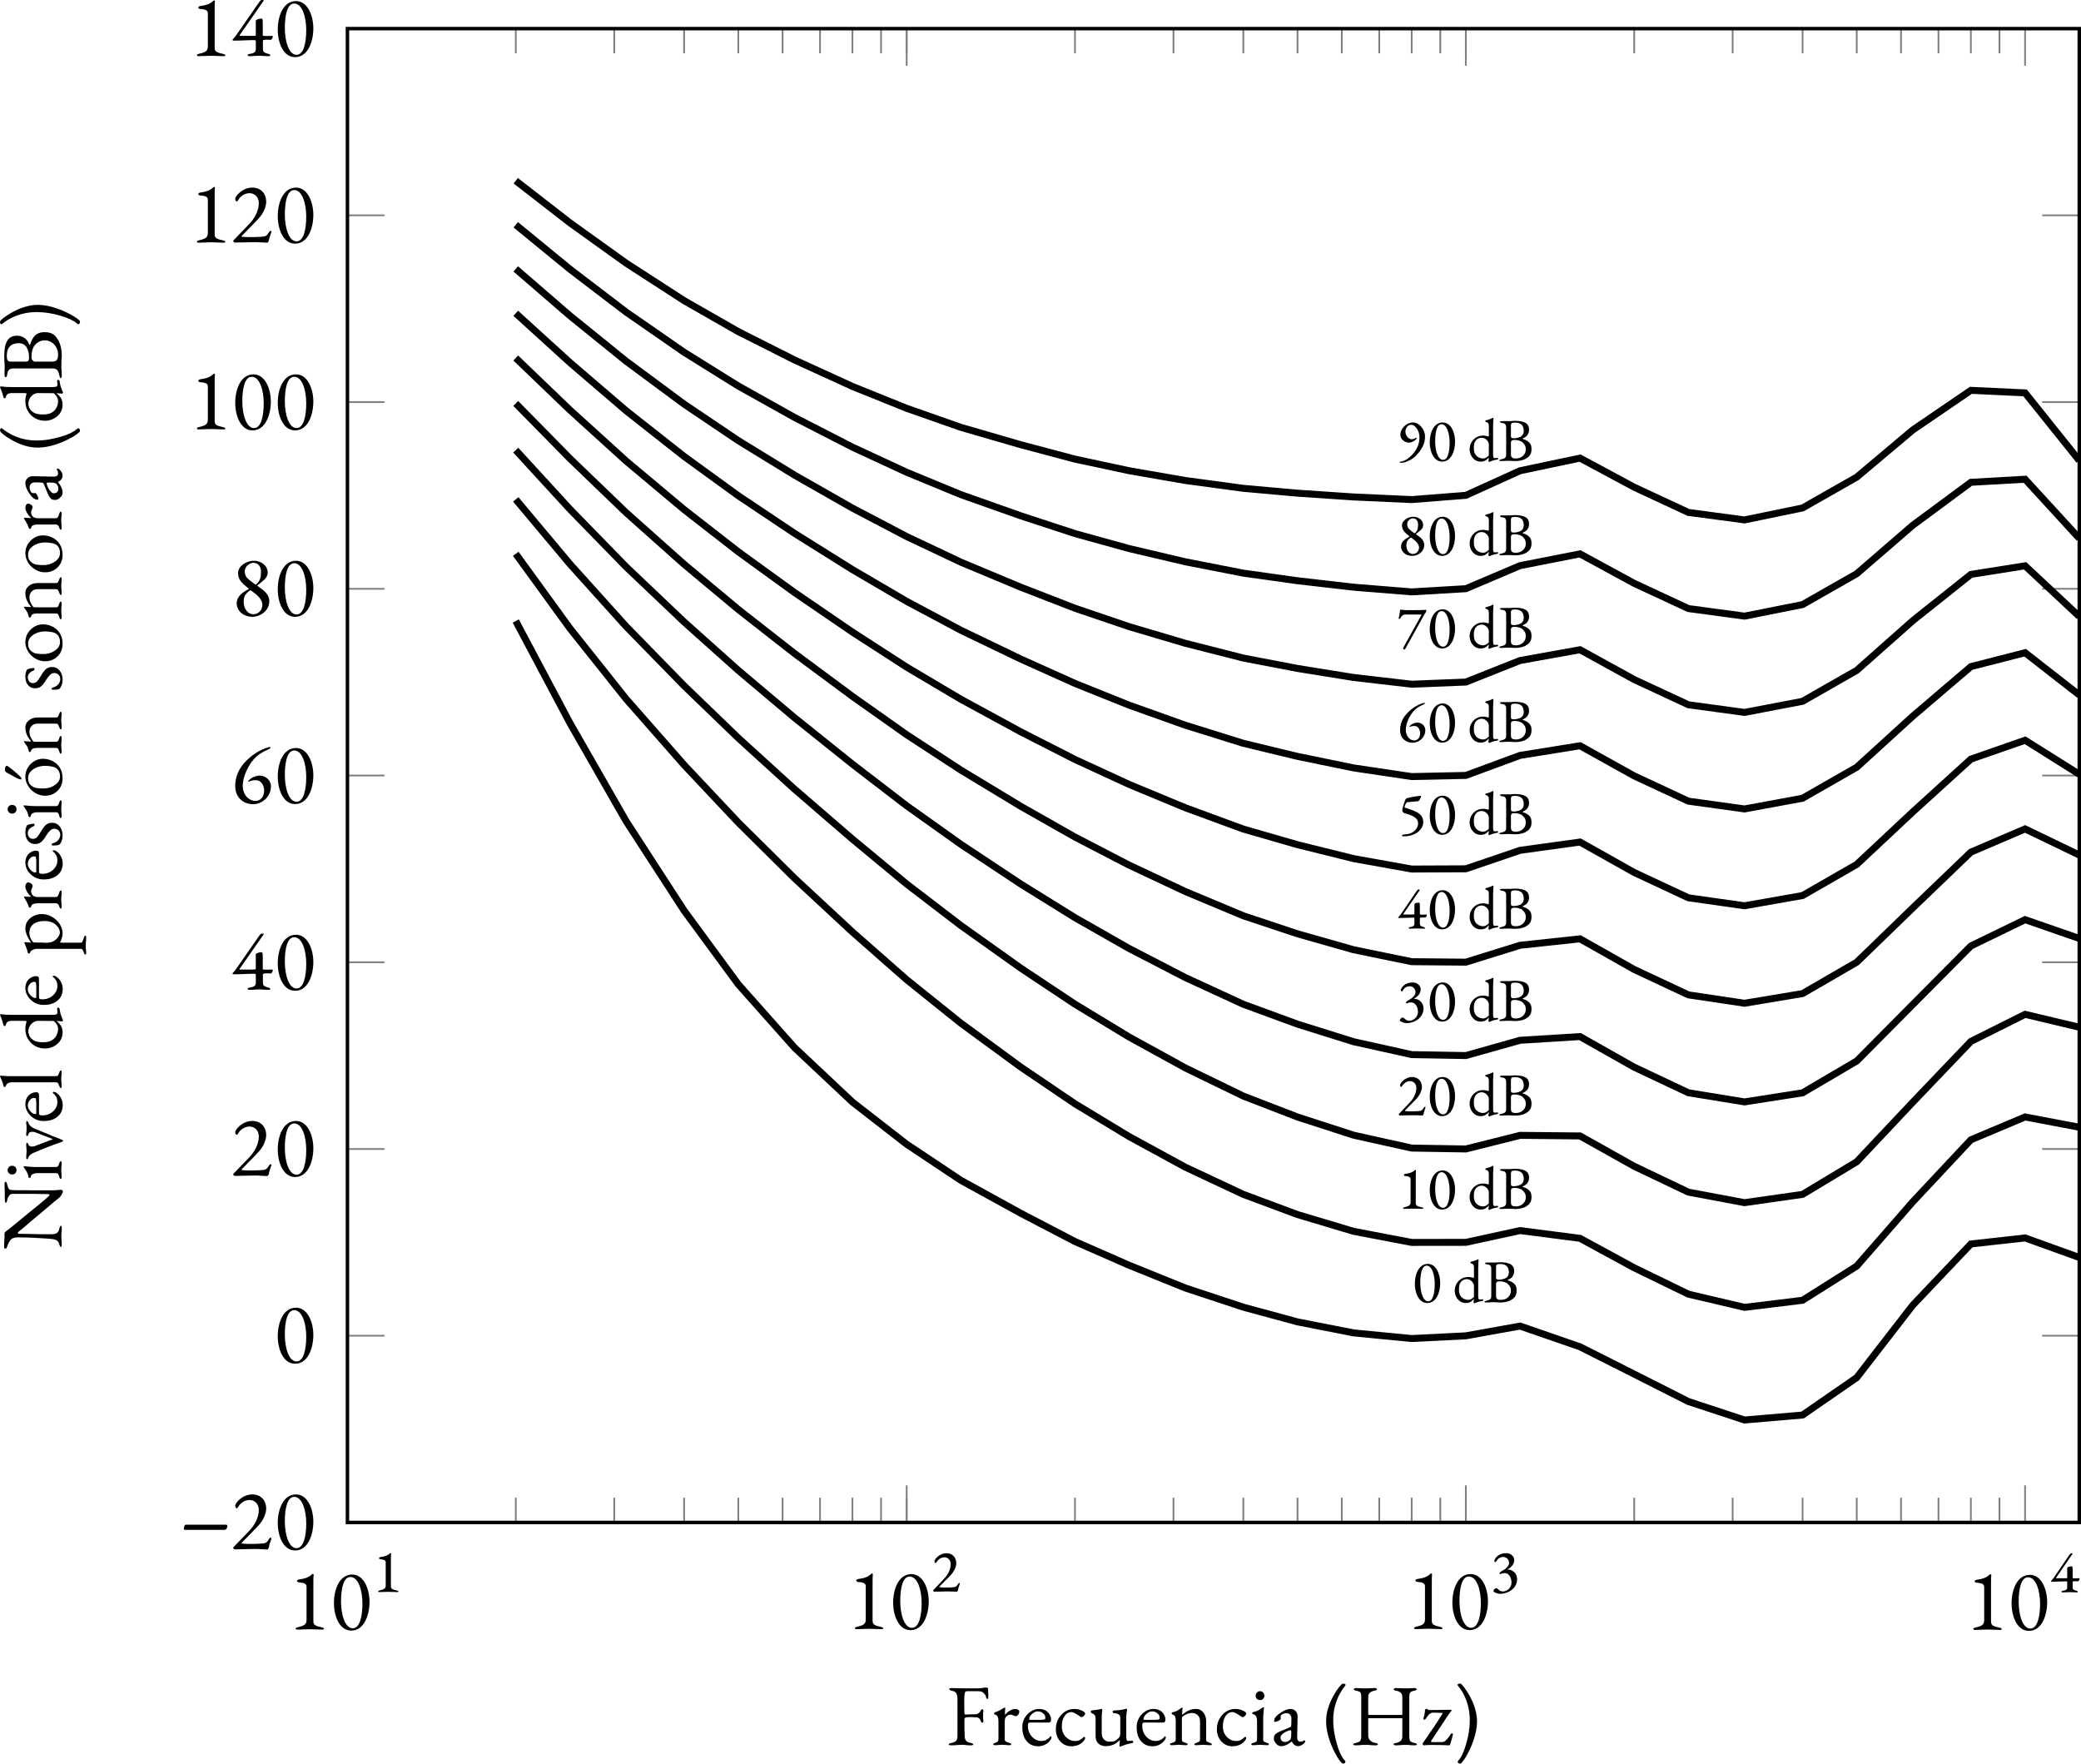 <?xml version="1.0" encoding="UTF-8" standalone="no"?>
<svg
   width="238.433pt"
   height="202.052pt"
   viewBox="0 0 238.433 202.052"
   version="1.1"
   id="svg170"
   sodipodi:docname="curvas-isofonicas.svg"
   inkscape:version="1.4 (e7c3feb1, 2024-10-09)"
   xmlns:inkscape="http://www.inkscape.org/namespaces/inkscape"
   xmlns:sodipodi="http://sodipodi.sourceforge.net/DTD/sodipodi-0.dtd"
   xmlns:xlink="http://www.w3.org/1999/xlink"
   xmlns="http://www.w3.org/2000/svg"
   xmlns:svg="http://www.w3.org/2000/svg">
  <sodipodi:namedview
     id="namedview170"
     pagecolor="#ffffff"
     bordercolor="#000000"
     borderopacity="0.25"
     inkscape:showpageshadow="2"
     inkscape:pageopacity="0.0"
     inkscape:pagecheckerboard="0"
     inkscape:deskcolor="#d1d1d1"
     inkscape:document-units="pt"
     inkscape:zoom="1.4340733"
     inkscape:cx="169.09875"
     inkscape:cy="138.76557"
     inkscape:window-width="1512"
     inkscape:window-height="945"
     inkscape:window-x="1920"
     inkscape:window-y="89"
     inkscape:window-maximized="0"
     inkscape:current-layer="svg170" />
  <defs
     id="defs57">
    <g
       id="g47">
      <g
         id="glyph-0-0">
        <path
           d="m 1.047,0.031 c 0.531,0 0.953,-0.047 1.5,-0.047 0.531,0 0.891,0.047 1.453,0.047 0.094,0 0.141,-0.047 0.141,-0.109 0,-0.062 -0.078,-0.109 -0.156,-0.125 -0.828,-0.203 -1.062,-0.25 -1.062,-0.766 v -4.578 c 0,-0.281 0.016,-0.516 0.031,-0.719 C 2.969,-6.312 2.906,-6.344 2.844,-6.344 c -0.016,0 -0.047,0 -0.047,0 -0.453,0.453 -0.906,0.531 -1.5,0.625 -0.141,0.016 -0.25,0.094 -0.25,0.172 0,0.109 0.125,0.156 0.266,0.172 0.422,0.031 0.828,0.094 0.828,0.484 v 3.797 c 0,0.594 -0.344,0.688 -1.094,0.875 -0.078,0.016 -0.156,0.078 -0.156,0.125 0,0.062 0.062,0.125 0.156,0.125 z m 0,0"
           id="path1" />
      </g>
      <g
         id="glyph-0-1">
        <path
           d="m 2.391,0.141 c 1.484,0 2.094,-1.797 2.094,-3.297 0,-1.438 -0.641,-3.125 -1.984,-3.125 -1.484,0 -2.094,1.75 -2.094,3.266 0,1.484 0.625,3.156 1.984,3.156 z M 2.562,-0.125 C 1.672,-0.125 1.219,-1.688 1.219,-3.188 1.219,-4.688 1.5,-6 2.297,-6 c 0.906,0 1.375,1.531 1.375,3.031 0,1.5 -0.312,2.844 -1.109,2.844 z m 0,0"
           id="path2" />
      </g>
      <g
         id="glyph-0-2">
        <path
           d="m 0.641,-2.219 h 4.531 c 0.188,0 0.312,-0.25 0.312,-0.469 0,-0.062 -0.078,-0.125 -0.125,-0.125 h -4.625 C 0.531,-2.812 0.5,-2.422 0.5,-2.328 c 0,0.062 0.062,0.109 0.141,0.109 z m 0,0"
           id="path3" />
      </g>
      <g
         id="glyph-0-3">
        <path
           d="M 4.031,0.031 C 4.094,0.031 4.203,0 4.25,-0.203 c 0.094,-0.5 0.297,-0.906 0.297,-1.016 0,-0.047 -0.016,-0.109 -0.078,-0.109 -0.109,0 -0.188,0.141 -0.234,0.219 -0.25,0.406 -0.391,0.438 -0.953,0.469 -0.359,0.016 -0.766,0.031 -1.141,0.031 -0.359,0 -0.656,-0.016 -0.875,-0.031 -0.078,0 -0.141,-0.016 -0.141,-0.062 0,-0.047 1.641,-1.656 2.094,-2.188 0.422,-0.516 0.734,-1.203 0.734,-1.75 0,-0.969 -0.609,-1.641 -1.594,-1.641 -1.141,0 -1.953,0.984 -1.953,1.281 0,0.188 0.109,0.312 0.156,0.312 0.062,0 0.125,-0.062 0.172,-0.141 C 1,-5.312 1.5,-5.641 2.047,-5.641 c 0.562,0 1.062,0.422 1.062,1.141 0,0.875 -0.484,1.766 -1.156,2.453 L 0.25,-0.281 c -0.062,0.062 -0.078,0.078 -0.078,0.125 0,0.062 0.141,0.172 0.203,0.172 0.188,0 1.812,-0.047 2.312,-0.047 0.5,0 1.141,0.062 1.344,0.062 z m 0,0"
           id="path4" />
      </g>
      <g
         id="glyph-0-4">
        <path
           d="m 2,0.031 c 0.547,0 0.641,-0.047 1.156,-0.047 0.469,0 0.547,0.047 1.125,0.047 0.078,0 0.141,-0.047 0.141,-0.109 0,-0.062 -0.094,-0.125 -0.172,-0.141 -0.547,-0.141 -0.672,-0.234 -0.672,-0.625 v -0.938 c 0,0 0.078,-0.047 0.125,-0.047 0.078,-0.016 0.188,-0.031 0.312,-0.031 0.156,0 0.344,0.016 0.484,0.016 0.047,0 0.219,-0.219 0.219,-0.375 0,-0.047 -0.047,-0.078 -0.109,-0.078 -0.219,0 -0.406,0.016 -0.594,0.016 -0.125,0 -0.25,0 -0.391,-0.016 -0.031,0 -0.062,-0.031 -0.062,-0.062 v -1.281 c 0,-0.422 0,-0.641 -0.141,-0.641 -0.094,0 -0.359,0.031 -0.562,0.141 -0.078,0.031 -0.094,0.078 -0.094,0.219 V -2.375 c 0,0.031 -0.062,0.078 -0.109,0.078 H 0.922 c -0.031,0 -0.016,-0.062 0,-0.094 l 2.703,-3.875 c 0,0 0.078,-0.141 0.016,-0.141 h -0.219 c -0.094,0 -0.219,0.172 -0.297,0.281 L 0.5,-2.344 C 0.375,-2.156 0.359,-2.188 0.109,-1.875 0.094,-1.859 0.094,-1.859 0.094,-1.844 c 0,0.047 0.062,0.094 0.109,0.094 1.047,0 1.594,-0.062 2.422,-0.062 0,0 0.141,0.031 0.141,0.094 v 0.922 c 0,0.312 -0.141,0.5 -0.766,0.578 -0.078,0.016 -0.172,0.047 -0.172,0.125 0,0.078 0.109,0.125 0.172,0.125 z m 0,0"
           id="path5" />
      </g>
      <g
         id="glyph-0-5">
        <path
           d="M 2.453,0.156 C 3.422,0.156 4.5,-0.641 4.5,-1.891 4.5,-2.609 3.875,-3.125 3.188,-3.125 c -0.359,0 -0.828,0.219 -0.969,0.328 -0.109,0.078 -0.172,0.141 -0.281,0.25 C 1.875,-2.469 1.891,-2.375 2.016,-2.438 2.25,-2.562 2.469,-2.594 2.812,-2.594 c 0.531,0 0.906,0.562 0.906,1.172 0,0.828 -0.484,1.219 -1.031,1.203 -0.656,-0.016 -1.406,-0.625 -1.422,-1.719 0,-1.047 0.594,-2.125 0.922,-2.609 0.5,-0.734 1.109,-1.188 2.016,-1.578 0.062,-0.031 0.188,-0.078 0.25,-0.188 C 4.469,-6.359 4.391,-6.422 4.281,-6.391 3.047,-6.062 2.109,-5.266 1.609,-4.75 c -0.375,0.375 -1.203,1.344 -1.203,2.828 0,1.391 1.016,2.078 2.047,2.078 z m 0,0"
           id="path6" />
      </g>
      <g
         id="glyph-0-6">
        <path
           d="m 2.344,0.141 c 0.969,0 1.969,-0.734 1.969,-1.781 0,-0.766 -0.547,-1.203 -1.297,-1.719 C 2.906,-3.422 2.906,-3.453 3.078,-3.562 3.297,-3.734 3.406,-3.828 3.594,-3.984 3.828,-4.188 4.125,-4.469 4.125,-4.938 c 0,-0.812 -0.781,-1.344 -1.578,-1.344 -0.891,0 -1.812,0.625 -1.812,1.406 0,0.844 0.547,1.219 1.156,1.734 0.078,0.062 0.109,0.078 0.016,0.125 -0.5,0.281 -1.328,0.734 -1.328,1.609 0,0.922 0.844,1.547 1.766,1.547 z M 2.797,-3.562 c -0.031,0.031 -0.094,0 -0.141,-0.031 C 1.969,-4.172 1.5,-4.312 1.5,-5.078 c 0,-0.531 0.531,-0.969 1,-0.969 0.578,0 0.859,0.469 0.859,1.031 0,0.609 -0.094,1.062 -0.562,1.453 z m -0.312,3.406 C 1.781,-0.156 1.375,-0.875 1.375,-1.562 c 0,-0.641 0.203,-0.922 0.641,-1.266 0.047,-0.047 0.094,-0.062 0.125,-0.062 0.047,0 0.109,0.047 0.188,0.094 0.578,0.406 1.188,0.938 1.188,1.562 0,0.594 -0.438,1.078 -1.031,1.078 z m 0,0"
           id="path7" />
      </g>
      <g
         id="glyph-1-0">
        <path
           d="m 0.703,0.016 c 0.375,0 0.703,-0.031 1.078,-0.031 0.344,0 0.656,0.031 1.031,0.031 0.062,0 0.109,-0.031 0.109,-0.078 0,-0.047 -0.078,-0.078 -0.125,-0.094 C 2.25,-0.281 2.062,-0.328 2.062,-0.672 V -3.875 c 0,-0.203 0.016,-0.375 0.031,-0.5 C 2.109,-4.406 2.047,-4.438 2,-4.438 c 0,0 -0.031,0 -0.031,0 C 1.641,-4.125 1.297,-4.062 0.875,-4 c -0.094,0.016 -0.172,0.062 -0.172,0.125 0,0.094 0.078,0.125 0.172,0.125 0.297,0.031 0.594,0.078 0.594,0.359 V -0.75 c 0,0.391 -0.25,0.469 -0.766,0.594 -0.047,0.016 -0.094,0.047 -0.094,0.094 0,0.047 0.031,0.078 0.094,0.078 z m 0,0"
           id="path8" />
      </g>
      <g
         id="glyph-1-1">
        <path
           d="m 2.812,0.016 c 0.031,0 0.109,-0.016 0.141,-0.156 0.062,-0.328 0.203,-0.641 0.219,-0.75 0,-0.047 0,-0.094 -0.047,-0.094 -0.078,0 -0.141,0.109 -0.172,0.156 -0.172,0.281 -0.281,0.328 -0.656,0.344 -0.25,0.016 -0.516,0.031 -0.781,0.031 -0.25,0 -0.453,-0.016 -0.609,-0.031 -0.062,0 -0.094,-0.016 -0.094,-0.047 0,-0.031 1.109,-1.109 1.438,-1.484 0.281,-0.344 0.516,-0.844 0.516,-1.219 0,-0.672 -0.438,-1.156 -1.125,-1.156 -0.797,0 -1.375,0.688 -1.375,0.922 0,0.125 0.062,0.203 0.109,0.203 0.047,0 0.094,-0.047 0.125,-0.109 0.203,-0.312 0.531,-0.547 0.906,-0.547 0.391,0 0.719,0.297 0.719,0.781 0,0.625 -0.328,1.234 -0.797,1.719 l -1.156,1.219 c -0.047,0.047 -0.062,0.047 -0.062,0.094 0,0.047 0.094,0.125 0.141,0.125 0.125,0 1.188,-0.031 1.547,-0.031 0.359,0 0.875,0.031 1.016,0.031 z m 0,0"
           id="path9" />
      </g>
      <g
         id="glyph-1-2">
        <path
           d="m 1,0.266 c 0.969,0 1.953,-0.641 1.953,-1.688 0,-0.594 -0.469,-1.094 -1.078,-1.094 -0.031,0 -0.031,-0.016 0,-0.031 0.547,-0.297 0.75,-0.703 0.75,-1.047 0,-0.469 -0.438,-0.797 -0.922,-0.797 -0.953,0 -1.359,0.672 -1.359,0.906 0,0.062 0.078,0.125 0.125,0.125 0.109,0 0.219,-0.594 0.922,-0.594 0.359,0 0.641,0.328 0.641,0.688 0,0.484 -0.672,0.844 -0.875,0.953 -0.094,0.047 -0.188,0.125 -0.219,0.25 C 0.922,-2 1.016,-1.969 1.062,-2 c 0.156,-0.078 0.344,-0.109 0.453,-0.109 0.531,0 0.797,0.562 0.797,1.094 C 2.312,-0.438 1.812,0 1.312,0 1.062,0 0.906,-0.125 0.797,-0.234 0.703,-0.312 0.641,-0.375 0.531,-0.375 c -0.109,0 -0.297,0.219 -0.297,0.328 0,0.125 0.438,0.312 0.766,0.312 z m 0,0"
           id="path10" />
      </g>
      <g
         id="glyph-1-3">
        <path
           d="m 1.375,0.016 c 0.375,0 0.484,-0.031 0.828,-0.031 0.328,0 0.438,0.031 0.828,0.031 0.047,0 0.094,-0.031 0.094,-0.078 C 3.125,-0.109 3.062,-0.141 3,-0.156 2.625,-0.266 2.531,-0.328 2.531,-0.594 v -0.625 c 0,0 0.062,-0.031 0.094,-0.031 0.062,-0.016 0.125,-0.016 0.219,-0.016 0.109,0 0.234,0 0.328,0 0.031,0 0.156,-0.172 0.156,-0.281 0,-0.031 -0.031,-0.062 -0.078,-0.062 -0.156,0 -0.281,0.016 -0.406,0.016 -0.094,0 -0.172,0 -0.281,-0.016 -0.016,0 -0.031,-0.016 -0.031,-0.031 v -0.875 c 0,-0.312 0,-0.453 -0.125,-0.453 -0.062,0 -0.281,0 -0.422,0.094 -0.062,0.031 -0.078,0.047 -0.078,0.156 v 1.047 c 0,0.031 -0.031,0.062 -0.078,0.062 H 0.656 c -0.031,0 -0.031,-0.047 -0.016,-0.062 L 2.5,-4.375 c 0,0 0.047,-0.094 0,-0.094 H 2.375 c -0.078,0 -0.172,0.109 -0.234,0.203 l -1.812,2.656 c -0.094,0.125 -0.109,0.109 -0.266,0.312 -0.016,0 -0.016,0.016 -0.016,0.031 0,0.031 0.047,0.062 0.078,0.062 0.703,0 1.125,-0.047 1.688,-0.047 0,0 0.094,0.031 0.094,0.062 v 0.609 c 0,0.234 -0.094,0.359 -0.531,0.422 -0.047,0 -0.125,0.031 -0.125,0.094 0,0.062 0.078,0.078 0.125,0.078 z m 0,0"
           id="path11" />
      </g>
      <g
         id="glyph-1-4">
        <path
           d="m 1.672,0.094 c 1.062,0 1.484,-1.25 1.484,-2.297 0,-1.016 -0.453,-2.188 -1.422,-2.188 -1.047,0 -1.484,1.234 -1.484,2.281 0,1.031 0.453,2.203 1.422,2.203 z M 1.781,-0.109 c -0.609,0 -0.906,-1.078 -0.906,-2.125 0,-1.031 0.188,-1.953 0.734,-1.953 0.609,0 0.922,1.078 0.922,2.109 0,1.047 -0.203,1.969 -0.75,1.969 z m 0,0"
           id="path12" />
      </g>
      <g
         id="glyph-1-5">
        <path
           d="M 0.75,0.266 C 1.234,0.266 1.703,0.125 2.062,-0.062 2.578,-0.375 2.922,-0.844 2.922,-1.359 2.922,-1.906 2.656,-2.266 2.125,-2.531 1.812,-2.703 1.391,-2.844 0.875,-3 0.797,-3.016 0.781,-3.062 0.781,-3.125 c 0,-0.094 0.188,-0.5 0.297,-0.516 0.203,-0.031 0.828,-0.078 1.188,-0.109 0.125,-0.016 0.219,-0.094 0.281,-0.25 0,-0.016 0.109,-0.234 0.125,-0.25 0.031,-0.062 -0.016,-0.125 -0.078,-0.125 -0.5,0.047 -1.047,0.141 -1.469,0.25 -0.141,0.031 -0.234,0.109 -0.281,0.25 -0.094,0.297 -0.328,0.891 -0.328,1.141 0,0.125 0.047,0.219 0.188,0.328 1.188,0.312 1.625,0.641 1.625,1.188 0,0.578 -0.531,1.25 -1.594,1.266 -0.094,0 -0.266,0.062 -0.266,0.141 0,0.062 0.172,0.078 0.281,0.078 z m 0,0"
           id="path13" />
      </g>
      <g
         id="glyph-1-6">
        <path
           d="m 1.703,0.109 c 0.719,0 1.453,-0.594 1.453,-1.438 0,-0.516 -0.438,-0.875 -0.922,-0.875 -0.25,0 -0.578,0.156 -0.688,0.234 C 1.469,-1.906 1.438,-1.875 1.359,-1.812 1.312,-1.734 1.328,-1.672 1.422,-1.719 1.562,-1.797 1.719,-1.812 1.938,-1.812 c 0.359,0 0.625,0.391 0.625,0.812 0,0.578 -0.328,0.844 -0.688,0.844 -0.453,-0.016 -0.938,-0.422 -0.953,-1.203 0,-0.734 0.391,-1.484 0.625,-1.812 0.344,-0.5 0.75,-0.828 1.359,-1.094 0.062,-0.031 0.172,-0.062 0.203,-0.156 0.016,-0.031 -0.062,-0.062 -0.156,-0.031 -0.844,0.234 -1.5,0.781 -1.844,1.141 -0.266,0.266 -0.844,0.922 -0.844,1.969 0,0.953 0.688,1.453 1.438,1.453 z m 0,0"
           id="path14" />
      </g>
      <g
         id="glyph-1-7">
        <path
           d="m 0.781,0.219 c 0.031,0 0.094,-0.109 0.141,-0.188 L 3.016,-3.75 C 3.094,-3.875 3.281,-4.125 3.281,-4.219 c 0,-0.047 -0.031,-0.109 -0.047,-0.109 -0.141,0.016 -0.875,0.031 -1.531,0.031 -0.266,0 -0.594,0 -0.766,0 -0.297,0 -0.562,-0.062 -0.594,-0.062 -0.016,0 -0.078,0.016 -0.078,0.078 -0.016,0.188 -0.078,0.516 -0.125,0.734 0,0.031 -0.031,0.109 -0.031,0.172 0,0.031 0.016,0.094 0.062,0.094 0.078,0 0.156,-0.141 0.188,-0.203 0.156,-0.25 0.312,-0.312 0.531,-0.312 h 1.75 c 0.094,0.016 0.094,0.047 0.062,0.078 L 0.781,-0.266 C 0.719,-0.141 0.625,0 0.625,0.031 c 0,0.109 0.047,0.188 0.156,0.188 z m 0,0"
           id="path15" />
      </g>
      <g
         id="glyph-1-8">
        <path
           d="m 1.641,0.094 c 0.703,0 1.391,-0.5 1.391,-1.25 C 3.031,-1.688 2.656,-2 2.141,-2.344 2.062,-2.391 2.062,-2.422 2.172,-2.5 2.328,-2.609 2.406,-2.672 2.531,-2.781 c 0.172,-0.125 0.375,-0.328 0.375,-0.672 0,-0.562 -0.547,-0.938 -1.125,-0.938 -0.625,0 -1.297,0.438 -1.297,0.984 0,0.594 0.391,0.875 0.812,1.219 0.062,0.047 0.078,0.062 0.016,0.094 -0.359,0.203 -0.938,0.5 -0.938,1.109 0,0.641 0.594,1.078 1.266,1.078 z M 1.969,-2.516 c -0.031,0.016 -0.078,0 -0.109,-0.016 -0.469,-0.375 -0.781,-0.5 -0.781,-1.016 0,-0.375 0.344,-0.656 0.656,-0.656 0.406,0 0.594,0.328 0.594,0.703 0,0.406 -0.062,0.734 -0.359,0.984 z M 1.734,-0.125 c -0.469,0 -0.75,-0.484 -0.75,-0.969 0,-0.422 0.141,-0.625 0.422,-0.859 C 1.438,-1.984 1.469,-2 1.484,-2 1.531,-2 1.562,-1.969 1.625,-1.938 c 0.391,0.281 0.812,0.656 0.812,1.078 0,0.406 -0.312,0.734 -0.703,0.734 z m 0,0"
           id="path16" />
      </g>
      <g
         id="glyph-1-9">
        <path
           d="m 0.328,0.234 c 0.5,0 1.281,-0.312 1.797,-0.859 0.609,-0.656 1,-1.297 1,-2.156 0,-0.812 -0.672,-1.609 -1.359,-1.609 -0.859,0 -1.469,0.781 -1.469,1.406 0,0.516 0.5,0.906 1,0.906 0.25,0 0.531,-0.172 0.641,-0.25 C 2,-2.375 2.109,-2.469 2.156,-2.547 c 0.031,-0.047 0,-0.109 -0.062,-0.094 -0.156,0.078 -0.25,0.172 -0.516,0.172 -0.359,0 -0.703,-0.453 -0.703,-0.875 0,-0.359 0.234,-0.781 0.672,-0.781 0.5,0 0.938,0.75 0.938,1.422 0,0.688 -0.203,1.219 -0.625,1.766 -0.438,0.562 -1.094,1.016 -1.531,1.031 -0.062,0 -0.109,0.031 -0.109,0.078 0,0.031 0.031,0.062 0.109,0.062 z m 0,0"
           id="path17" />
      </g>
      <g
         id="glyph-2-0">
        <path
           d="M 2.484,0.125 C 2.473,0.125 2.457,0.113 2.438,0.094 2.414,0.082 2.406,0.07 2.406,0.062 c 0,-0.043 0.004,-0.102 0.016,-0.188 0.02,-0.094 0.031,-0.172 0.031,-0.234 v -0.031 C 2.379,-0.285 2.266,-0.176 2.109,-0.062 1.953,0.039 1.758,0.094 1.531,0.094 1.27,0.094 1.039,0.023 0.844,-0.109 0.656,-0.254 0.508,-0.43 0.406,-0.641 0.301,-0.859 0.25,-1.086 0.25,-1.328 c 0,-0.27 0.062,-0.52 0.188,-0.75 0.125,-0.238 0.301,-0.43 0.531,-0.578 0.238,-0.156 0.52,-0.234 0.844,-0.234 0.094,0 0.188,0.012 0.281,0.031 0.094,0.012 0.164,0.027 0.219,0.047 0.039,0.023 0.07,0.031 0.094,0.031 0.031,0 0.047,-0.055 0.047,-0.172 V -3.938 c 0,-0.195 -0.031,-0.328 -0.094,-0.391 -0.062,-0.062 -0.148,-0.102 -0.25,-0.125 -0.043,-0.008 -0.062,-0.039 -0.062,-0.094 0,-0.039 0.016,-0.066 0.047,-0.078 0.207,-0.051 0.367,-0.098 0.484,-0.141 0.113,-0.051 0.203,-0.094 0.266,-0.125 0.02,-0.008 0.035,-0.016 0.047,-0.016 0.02,0 0.035,0 0.047,0 0.031,0 0.047,0.016 0.047,0.047 0,0.023 -0.008,0.07 -0.016,0.141 0,0.062 -0.008,0.164 -0.016,0.297 -0.012,0.125 -0.016,0.293 -0.016,0.5 v 3.156 c 0,0.156 0.008,0.273 0.031,0.344 C 3,-0.348 3.039,-0.312 3.094,-0.312 c 0.02,0 0.055,0 0.109,0 0.062,-0.008 0.125,-0.016 0.188,-0.016 0.082,-0.008 0.125,0.012 0.125,0.062 0,0.031 -0.012,0.062 -0.031,0.094 -0.023,0.023 -0.043,0.031 -0.062,0.031 C 3.285,-0.129 3.156,-0.102 3.031,-0.062 2.906,-0.031 2.758,0.02 2.594,0.094 2.562,0.113 2.539,0.125 2.531,0.125 c -0.012,0 -0.027,0 -0.047,0 z M 1.781,-0.266 c 0.125,0 0.242,-0.031 0.359,-0.094 0.113,-0.062 0.219,-0.145 0.312,-0.25 v -1.25 c 0,-0.125 -0.039,-0.242 -0.109,-0.359 -0.074,-0.125 -0.172,-0.223 -0.297,-0.297 -0.125,-0.082 -0.277,-0.125 -0.453,-0.125 -0.105,0 -0.227,0.031 -0.359,0.094 -0.137,0.062 -0.258,0.18 -0.359,0.344 -0.094,0.168 -0.141,0.406 -0.141,0.719 0,0.262 0.035,0.477 0.109,0.641 0.082,0.156 0.18,0.277 0.297,0.359 0.113,0.086 0.227,0.141 0.344,0.172 0.125,0.031 0.223,0.047 0.297,0.047 z m 0,0"
           id="path18" />
      </g>
      <g
         id="glyph-2-1">
        <path
           d="M 0.328,0.031 C 0.273,0.031 0.227,0.023 0.188,0.016 0.145,0.004 0.125,-0.016 0.125,-0.047 c 0,-0.051 0.078,-0.094 0.234,-0.125 0.176,-0.031 0.312,-0.082 0.406,-0.156 C 0.859,-0.398 0.906,-0.52 0.906,-0.688 V -3.828 C 0.906,-3.992 0.867,-4.113 0.797,-4.188 0.734,-4.27 0.613,-4.316 0.438,-4.328 0.363,-4.336 0.305,-4.352 0.266,-4.375 c -0.043,-0.031 -0.062,-0.062 -0.062,-0.094 0,-0.031 0.02,-0.051 0.062,-0.062 0.039,-0.008 0.086,-0.016 0.141,-0.016 0.125,0 0.223,0 0.297,0 0.07,0 0.141,0 0.203,0 0.062,0 0.141,0 0.234,0 0.082,0 0.156,0 0.219,0 0.07,-0.008 0.145,-0.016 0.219,-0.016 0.082,-0.008 0.191,-0.016 0.328,-0.016 0.539,0 0.945,0.078 1.219,0.234 0.27,0.156 0.406,0.422 0.406,0.797 0,0.168 -0.031,0.309 -0.094,0.422 -0.055,0.117 -0.102,0.199 -0.141,0.25 -0.086,0.074 -0.156,0.133 -0.219,0.172 -0.055,0.043 -0.137,0.086 -0.25,0.125 -0.023,0.012 -0.031,0.027 -0.031,0.047 0,0.012 0.008,0.023 0.031,0.031 0.102,0.031 0.211,0.074 0.328,0.125 0.113,0.055 0.219,0.121 0.312,0.203 0.102,0.074 0.188,0.18 0.25,0.312 0.062,0.137 0.094,0.305 0.094,0.5 0,0.262 -0.043,0.469 -0.125,0.625 -0.086,0.148 -0.184,0.262 -0.297,0.344 C 3.285,-0.316 3.188,-0.254 3.094,-0.203 2.945,-0.129 2.773,-0.07 2.578,-0.031 2.391,0.008 2.164,0.031 1.906,0.031 1.844,0.031 1.75,0.023 1.625,0.016 1.508,0.004 1.379,0 1.234,0 1.117,0 1.02,0 0.938,0 0.852,0.008 0.766,0.016 0.672,0.016 0.578,0.023 0.461,0.031 0.328,0.031 Z M 2,-0.266 c 0.207,0 0.398,-0.039 0.578,-0.125 C 2.754,-0.484 2.895,-0.609 3,-0.766 3.102,-0.93 3.156,-1.113 3.156,-1.312 3.156,-1.5 3.125,-1.648 3.062,-1.766 3,-1.879 2.926,-1.973 2.844,-2.047 2.77,-2.129 2.703,-2.188 2.641,-2.219 2.578,-2.25 2.477,-2.285 2.344,-2.328 c -0.125,-0.039 -0.293,-0.062 -0.5,-0.062 -0.148,0 -0.25,0.031 -0.312,0.094 -0.055,0.062 -0.078,0.117 -0.078,0.156 V -0.75 c 0,0.199 0.047,0.328 0.141,0.391 0.094,0.062 0.227,0.094 0.406,0.094 z m -0.234,-2.312 c 0.125,0 0.258,-0.016 0.406,-0.047 0.145,-0.031 0.289,-0.082 0.438,-0.156 0.051,-0.031 0.113,-0.098 0.188,-0.203 0.082,-0.113 0.125,-0.27 0.125,-0.469 0,-0.133 -0.027,-0.27 -0.078,-0.406 C 2.801,-4.004 2.707,-4.125 2.562,-4.219 2.414,-4.32 2.195,-4.375 1.906,-4.375 c -0.188,0 -0.312,0.027 -0.375,0.078 -0.055,0.055 -0.078,0.133 -0.078,0.234 v 1.219 c 0,0.125 0.035,0.203 0.109,0.234 0.082,0.023 0.148,0.031 0.203,0.031 z m 0,0"
           id="path19" />
      </g>
      <g
         id="glyph-3-0">
        <path
           d="M 0.594,0.047 C 0.5,0.047 0.426,0.035 0.375,0.016 0.32,0.004 0.297,-0.02 0.297,-0.062 0.297,-0.133 0.406,-0.191 0.625,-0.234 0.875,-0.285 1.047,-0.363 1.141,-0.469 1.242,-0.57 1.297,-0.75 1.297,-1 v -4.203 c 0,-0.301 -0.043,-0.531 -0.125,-0.688 C 1.098,-6.047 0.938,-6.148 0.688,-6.203 0.57,-6.223 0.488,-6.25 0.438,-6.281 0.383,-6.312 0.359,-6.352 0.359,-6.406 c 0,-0.031 0.023,-0.055 0.078,-0.078 0.051,-0.02 0.117,-0.031 0.203,-0.031 0.25,0 0.457,0.008 0.625,0.016 0.176,0.012 0.348,0.016 0.516,0.016 0.164,0 0.359,0 0.578,0 0.195,0 0.406,0 0.625,0 0.219,0 0.43,0 0.641,0 0.207,0 0.391,-0.016 0.547,-0.047 0.164,-0.031 0.312,-0.047 0.438,-0.047 0.031,0 0.066,0.008 0.109,0.016 0.039,0.012 0.062,0.039 0.062,0.078 0.02,0.074 0.031,0.184 0.031,0.328 0.008,0.137 0.016,0.273 0.016,0.406 0,0.137 0,0.227 0,0.266 0,0.137 -0.027,0.203 -0.078,0.203 -0.043,0 -0.078,-0.008 -0.109,-0.031 C 4.617,-5.332 4.602,-5.359 4.594,-5.391 4.57,-5.504 4.539,-5.602 4.5,-5.688 4.457,-5.77 4.41,-5.832 4.359,-5.875 4.273,-5.988 4.176,-6.062 4.062,-6.094 3.945,-6.133 3.828,-6.156 3.703,-6.156 H 2.438 c -0.156,0 -0.25,0.055 -0.281,0.156 -0.031,0.094 -0.055,0.211 -0.062,0.344 -0.012,0.125 -0.016,0.281 -0.016,0.469 0,0.18 0,0.355 0,0.531 0,0.168 0,0.34 0,0.516 0,0.168 0.004,0.312 0.016,0.438 0,0.055 0.004,0.105 0.016,0.156 0.008,0.043 0.035,0.062 0.078,0.062 0.219,0 0.438,-0.004 0.656,-0.016 0.219,-0.008 0.383,-0.016 0.5,-0.016 0.145,0 0.27,-0.039 0.375,-0.125 0.113,-0.082 0.191,-0.176 0.234,-0.281 C 3.973,-3.953 4,-3.988 4.031,-4.031 c 0.039,-0.039 0.078,-0.062 0.109,-0.062 0.02,0 0.047,0.016 0.078,0.047 0.039,0.031 0.055,0.07 0.047,0.109 -0.012,0.117 -0.023,0.215 -0.031,0.297 0,0.086 0,0.168 0,0.25 0,0.105 0,0.211 0,0.312 0.008,0.094 0.02,0.215 0.031,0.359 0,0.055 -0.008,0.094 -0.016,0.125 -0.012,0.031 -0.039,0.047 -0.078,0.047 -0.062,0 -0.117,-0.023 -0.156,-0.078 -0.031,-0.062 -0.055,-0.109 -0.062,-0.141 -0.055,-0.156 -0.125,-0.258 -0.219,-0.312 -0.094,-0.062 -0.18,-0.094 -0.25,-0.094 -0.094,0 -0.184,0 -0.266,0 C 3.133,-3.18 3.055,-3.188 2.984,-3.188 c -0.117,0 -0.227,0 -0.328,0 -0.105,0 -0.215,0.012 -0.328,0.031 -0.062,0 -0.121,0.023 -0.172,0.062 -0.043,0.031 -0.062,0.094 -0.062,0.188 0,0.305 0,0.617 0,0.938 0.008,0.312 0.02,0.637 0.031,0.969 0.008,0.211 0.055,0.375 0.141,0.5 0.094,0.125 0.266,0.215 0.516,0.266 0.113,0.023 0.195,0.047 0.25,0.078 0.051,0.023 0.078,0.055 0.078,0.094 0,0.043 -0.027,0.066 -0.078,0.078 C 2.977,0.035 2.91,0.047 2.828,0.047 2.641,0.047 2.5,0.039 2.406,0.031 2.312,0.02 2.223,0.008 2.141,0 2.066,-0.008 1.969,-0.016 1.844,-0.016 1.688,-0.016 1.547,-0.008 1.422,0 c -0.125,0.008 -0.25,0.02 -0.375,0.031 -0.125,0.008 -0.277,0.016 -0.453,0.016 z m 0,0"
           id="path20" />
      </g>
      <g
         id="glyph-3-1">
        <path
           d="M 0.484,0.031 C 0.422,0.031 0.375,0.02 0.344,0 0.312,-0.008 0.297,-0.035 0.297,-0.078 c 0,-0.051 0.016,-0.082 0.047,-0.094 0.039,-0.02 0.098,-0.039 0.172,-0.062 0.125,-0.039 0.219,-0.094 0.281,-0.156 0.062,-0.062 0.094,-0.141 0.094,-0.234 v -2.141 c 0,-0.176 -0.027,-0.328 -0.078,-0.453 -0.055,-0.133 -0.164,-0.223 -0.328,-0.266 -0.023,0 -0.043,-0.008 -0.062,-0.031 -0.023,-0.031 -0.031,-0.062 -0.031,-0.094 0,-0.062 0.031,-0.102 0.094,-0.125 0.164,-0.051 0.344,-0.125 0.531,-0.219 0.195,-0.102 0.348,-0.191 0.453,-0.266 0.039,-0.02 0.07,-0.035 0.094,-0.047 0.02,-0.008 0.035,-0.016 0.047,-0.016 0.039,0 0.062,0.023 0.062,0.062 0,0.023 -0.008,0.074 -0.016,0.156 0,0.074 -0.008,0.168 -0.016,0.281 0,0.105 0,0.211 0,0.312 0,0.012 0.004,0.016 0.016,0.016 C 1.758,-3.586 1.875,-3.703 2,-3.797 2.133,-3.898 2.27,-3.977 2.406,-4.031 2.539,-4.094 2.672,-4.125 2.797,-4.125 c 0.145,0 0.258,0.031 0.344,0.094 0.094,0.055 0.141,0.125 0.141,0.219 0,0.074 -0.023,0.152 -0.062,0.234 C 3.188,-3.504 3.141,-3.438 3.078,-3.375 c -0.062,0.055 -0.125,0.078 -0.188,0.078 C 2.848,-3.297 2.801,-3.301 2.75,-3.312 2.707,-3.332 2.66,-3.352 2.609,-3.375 2.555,-3.395 2.504,-3.414 2.453,-3.438 2.398,-3.457 2.348,-3.469 2.297,-3.469 c -0.168,0 -0.324,0.059 -0.469,0.172 -0.148,0.117 -0.219,0.34 -0.219,0.672 v 2 c 0,0.094 0.047,0.172 0.141,0.234 0.094,0.055 0.223,0.105 0.391,0.156 0.07,0.023 0.125,0.043 0.156,0.062 0.039,0.012 0.062,0.043 0.062,0.094 0,0.074 -0.07,0.109 -0.203,0.109 C 1.957,0.031 1.805,0.02 1.703,0 1.609,-0.008 1.473,-0.016 1.297,-0.016 1.18,-0.016 1.086,-0.008 1.016,0 0.953,0 0.879,0.004 0.797,0.016 0.723,0.023 0.617,0.031 0.484,0.031 Z m 0,0"
           id="path21" />
      </g>
      <g
         id="glyph-3-2">
        <path
           d="M 2.125,0.156 C 1.758,0.156 1.438,0.066 1.156,-0.109 0.883,-0.297 0.672,-0.551 0.516,-0.875 0.367,-1.207 0.297,-1.594 0.297,-2.031 c 0,-0.383 0.086,-0.734 0.266,-1.047 0.176,-0.312 0.41,-0.562 0.703,-0.75 C 1.555,-4.023 1.875,-4.125 2.219,-4.125 c 0.27,0 0.504,0.055 0.703,0.156 0.207,0.105 0.367,0.258 0.484,0.453 0.125,0.188 0.188,0.402 0.188,0.641 0,0.211 -0.102,0.312 -0.297,0.312 H 1.188 c -0.094,0 -0.164,0.027 -0.203,0.078 C 0.953,-2.43 0.938,-2.332 0.938,-2.188 c 0,0.312 0.066,0.605 0.203,0.875 0.145,0.262 0.332,0.469 0.562,0.625 0.227,0.156 0.484,0.234 0.766,0.234 0.195,0 0.379,-0.035 0.547,-0.109 0.164,-0.082 0.312,-0.195 0.438,-0.344 C 3.473,-0.938 3.488,-0.957 3.5,-0.969 c 0.02,-0.008 0.039,-0.016 0.062,-0.016 0.051,0 0.078,0.031 0.078,0.094 0,0.125 -0.062,0.266 -0.188,0.422 -0.094,0.125 -0.215,0.234 -0.359,0.328 C 2.957,-0.047 2.805,0.023 2.641,0.078 2.473,0.129 2.301,0.156 2.125,0.156 Z M 1.203,-2.875 h 0.906 c 0.164,0 0.301,0 0.406,0 0.113,-0.008 0.223,-0.023 0.328,-0.047 0.039,-0.008 0.066,-0.031 0.078,-0.062 0.008,-0.039 0.016,-0.094 0.016,-0.156 0,-0.188 -0.09,-0.348 -0.266,-0.484 -0.168,-0.145 -0.367,-0.219 -0.594,-0.219 -0.156,0 -0.312,0.047 -0.469,0.141 -0.148,0.094 -0.273,0.211 -0.375,0.344 -0.094,0.125 -0.141,0.258 -0.141,0.391 0,0.062 0.035,0.094 0.109,0.094 z m 0,0"
           id="path22" />
      </g>
      <g
         id="glyph-3-3">
        <path
           d="m 2.125,0.156 c -0.336,0 -0.637,-0.086 -0.906,-0.25 -0.273,-0.176 -0.484,-0.41 -0.641,-0.703 -0.156,-0.301 -0.234,-0.633 -0.234,-1 0,-0.426 0.094,-0.816 0.281,-1.172 0.195,-0.352 0.453,-0.633 0.766,-0.844 0.32,-0.207 0.676,-0.312 1.062,-0.312 0.426,0 0.805,0.117 1.141,0.344 0.07,0.062 0.109,0.125 0.109,0.188 0,0.055 -0.027,0.117 -0.078,0.188 -0.043,0.062 -0.094,0.117 -0.156,0.156 -0.062,0.043 -0.125,0.062 -0.188,0.062 -0.031,0 -0.07,-0.008 -0.109,-0.031 -0.031,-0.02 -0.062,-0.047 -0.094,-0.078 -0.156,-0.102 -0.324,-0.207 -0.5,-0.312 -0.18,-0.102 -0.324,-0.156 -0.438,-0.156 -0.336,0 -0.605,0.156 -0.812,0.469 -0.199,0.305 -0.297,0.699 -0.297,1.188 0,0.312 0.066,0.594 0.203,0.844 0.145,0.25 0.332,0.449 0.562,0.594 0.227,0.148 0.477,0.219 0.75,0.219 0.195,0 0.363,-0.031 0.5,-0.094 C 3.191,-0.609 3.344,-0.719 3.5,-0.875 c 0.008,-0.008 0.023,-0.02 0.047,-0.031 0.02,-0.008 0.035,-0.016 0.047,-0.016 0.07,0 0.109,0.047 0.109,0.141 0,0.031 -0.012,0.074 -0.031,0.125 C 3.648,-0.602 3.613,-0.547 3.562,-0.484 3.457,-0.348 3.328,-0.227 3.172,-0.125 3.023,-0.031 2.863,0.035 2.688,0.078 2.52,0.129 2.332,0.156 2.125,0.156 Z m 0,0"
           id="path23" />
      </g>
      <g
         id="glyph-3-4">
        <path
           d="m 3.656,0.188 c -0.055,0 -0.078,-0.027 -0.078,-0.078 0,-0.062 0.004,-0.156 0.016,-0.281 0.02,-0.133 0.031,-0.25 0.031,-0.344 0,-0.008 0,-0.02 0,-0.031 0,-0.008 0,-0.016 0,-0.016 -0.262,0.25 -0.523,0.434 -0.781,0.547 C 2.582,0.086 2.297,0.141 1.984,0.141 1.773,0.141 1.582,0.094 1.406,0 1.227,-0.082 1.086,-0.211 0.984,-0.391 0.891,-0.566 0.844,-0.785 0.844,-1.047 v -2.031 c 0,-0.145 -0.039,-0.258 -0.109,-0.344 -0.062,-0.082 -0.168,-0.156 -0.312,-0.219 -0.031,-0.008 -0.062,-0.023 -0.094,-0.047 -0.023,-0.02 -0.031,-0.055 -0.031,-0.109 0,-0.062 0.008,-0.102 0.031,-0.125 0.031,-0.02 0.066,-0.031 0.109,-0.031 0.227,-0.02 0.398,-0.039 0.516,-0.062 0.125,-0.02 0.281,-0.051 0.469,-0.094 C 1.441,-4.117 1.457,-4.125 1.469,-4.125 c 0.008,0 0.02,0 0.031,0 0.07,0 0.109,0.047 0.109,0.141 -0.023,0.148 -0.039,0.273 -0.047,0.375 C 1.551,-3.504 1.547,-3.375 1.547,-3.219 v 1.938 c 0,0.168 0.035,0.32 0.109,0.453 0.082,0.137 0.188,0.246 0.312,0.328 0.133,0.086 0.27,0.125 0.406,0.125 0.176,0 0.328,-0.004 0.453,-0.016 C 2.961,-0.41 3.094,-0.469 3.219,-0.562 3.289,-0.613 3.383,-0.695 3.5,-0.812 c 0.113,-0.125 0.172,-0.289 0.172,-0.5 v -1.828 c 0,-0.133 -0.043,-0.238 -0.125,-0.312 C 3.461,-3.523 3.363,-3.57 3.25,-3.594 3.145,-3.625 3.062,-3.641 3,-3.641 c -0.062,0 -0.117,-0.008 -0.156,-0.031 C 2.812,-3.691 2.797,-3.738 2.797,-3.812 c 0,-0.051 0.02,-0.086 0.062,-0.109 C 2.898,-3.941 2.945,-3.953 3,-3.953 3.207,-3.961 3.379,-3.973 3.516,-3.984 3.648,-3.992 3.77,-4.008 3.875,-4.031 3.988,-4.051 4.109,-4.078 4.234,-4.109 4.242,-4.117 4.258,-4.125 4.281,-4.125 c 0.02,-0.008 0.035,-0.016 0.047,-0.016 0.082,0 0.125,0.039 0.125,0.109 0,0.012 0,0.027 0,0.047 0,0.012 -0.008,0.027 -0.016,0.047 C 4.426,-3.914 4.414,-3.859 4.406,-3.766 4.395,-3.672 4.383,-3.57 4.375,-3.469 4.363,-3.375 4.359,-3.301 4.359,-3.25 v 2.297 c 0,0.188 0.016,0.32 0.047,0.391 0.039,0.074 0.086,0.109 0.141,0.109 0.051,0 0.129,-0.004 0.234,-0.016 C 4.883,-0.477 4.957,-0.484 5,-0.484 c 0.031,0 0.062,0.012 0.094,0.031 0.039,0.012 0.062,0.047 0.062,0.109 0,0.055 -0.016,0.09 -0.047,0.109 -0.023,0.012 -0.055,0.023 -0.094,0.031 C 4.754,-0.172 4.531,-0.117 4.344,-0.047 4.156,0.012 3.988,0.07 3.844,0.125 3.82,0.133 3.789,0.145 3.75,0.156 3.719,0.176 3.688,0.188 3.656,0.188 Z m 0,0"
           id="path24" />
      </g>
      <g
         id="glyph-3-5">
        <path
           d="M 0.438,0.031 C 0.375,0.031 0.32,0.02 0.281,0 0.25,-0.008 0.234,-0.035 0.234,-0.078 c 0,-0.051 0.02,-0.082 0.062,-0.094 0.039,-0.02 0.098,-0.039 0.172,-0.062 C 0.57,-0.266 0.664,-0.301 0.75,-0.344 0.844,-0.395 0.891,-0.488 0.891,-0.625 v -2.141 c 0,-0.176 -0.023,-0.328 -0.062,-0.453 C 0.797,-3.344 0.695,-3.43 0.531,-3.484 0.5,-3.492 0.473,-3.504 0.453,-3.516 c -0.023,-0.02 -0.031,-0.051 -0.031,-0.094 0,-0.07 0.031,-0.113 0.094,-0.125 C 0.754,-3.785 0.945,-3.852 1.094,-3.938 1.238,-4.031 1.379,-4.129 1.516,-4.234 1.535,-4.242 1.551,-4.254 1.562,-4.266 1.582,-4.273 1.602,-4.281 1.625,-4.281 c 0.008,0 0.02,0.008 0.031,0.016 0.008,0.012 0.016,0.027 0.016,0.047 0,0.055 -0.012,0.152 -0.031,0.297 -0.012,0.137 -0.016,0.25 -0.016,0.344 0,0.031 0,0.059 0,0.078 0.008,0.023 0.016,0.039 0.016,0.047 0.238,-0.219 0.488,-0.383 0.75,-0.5 C 2.648,-4.066 2.938,-4.125 3.25,-4.125 c 0.32,0 0.586,0.137 0.797,0.406 C 4.266,-3.457 4.375,-3.129 4.375,-2.734 V -0.625 c 0,0.137 0.047,0.227 0.141,0.266 0.094,0.043 0.191,0.086 0.297,0.125 0.051,0.023 0.098,0.043 0.141,0.062 0.051,0.023 0.078,0.059 0.078,0.109 0,0.043 -0.027,0.066 -0.078,0.078 -0.043,0.008 -0.086,0.016 -0.125,0.016 -0.125,0 -0.227,-0.008 -0.297,-0.016 C 4.457,0.004 4.383,0 4.312,0 4.25,-0.008 4.156,-0.016 4.031,-0.016 3.926,-0.016 3.836,-0.008 3.766,0 3.691,0 3.613,0.004 3.531,0.016 3.457,0.023 3.352,0.031 3.219,0.031 3.188,0.031 3.145,0.023 3.094,0.016 3.039,0.004 3.016,-0.02 3.016,-0.062 c 0,-0.051 0.023,-0.086 0.078,-0.109 0.051,-0.02 0.102,-0.039 0.156,-0.062 0.102,-0.039 0.195,-0.082 0.281,-0.125 C 3.625,-0.398 3.672,-0.488 3.672,-0.625 v -2.094 c 0,-0.289 -0.086,-0.516 -0.25,-0.672 -0.156,-0.164 -0.371,-0.254 -0.641,-0.266 -0.242,0 -0.449,0.043 -0.625,0.125 -0.18,0.074 -0.34,0.168 -0.484,0.281 -0.023,0.031 -0.043,0.07 -0.062,0.109 -0.012,0.043 -0.016,0.086 -0.016,0.125 V -0.625 c 0,0.137 0.047,0.23 0.141,0.281 0.094,0.043 0.191,0.078 0.297,0.109 C 2.176,-0.191 2.25,-0.141 2.25,-0.078 2.25,-0.035 2.234,-0.008 2.203,0 2.172,0.02 2.117,0.031 2.047,0.031 c -0.125,0 -0.23,-0.008 -0.312,-0.016 C 1.66,0.004 1.586,0 1.516,0 1.453,-0.008 1.363,-0.016 1.25,-0.016 1.133,-0.016 1.039,-0.008 0.969,0 0.906,0 0.832,0.004 0.75,0.016 0.676,0.023 0.57,0.031 0.438,0.031 Z m 0,0"
           id="path25" />
      </g>
      <g
         id="glyph-3-6">
        <path
           d="M 0.438,0.031 C 0.375,0.031 0.32,0.02 0.281,0 0.25,-0.008 0.234,-0.035 0.234,-0.078 c 0,-0.051 0.023,-0.086 0.078,-0.109 0.051,-0.02 0.102,-0.035 0.156,-0.047 0.133,-0.039 0.238,-0.082 0.312,-0.125 C 0.852,-0.41 0.891,-0.5 0.891,-0.625 v -2.156 c 0,-0.176 -0.031,-0.332 -0.094,-0.469 -0.062,-0.145 -0.18,-0.234 -0.344,-0.266 -0.031,0 -0.059,-0.008 -0.078,-0.031 -0.023,-0.02 -0.031,-0.051 -0.031,-0.094 0,-0.07 0.031,-0.113 0.094,-0.125 C 0.707,-3.816 0.926,-3.895 1.094,-4 1.27,-4.102 1.398,-4.188 1.484,-4.25 1.547,-4.301 1.594,-4.328 1.625,-4.328 c 0.039,0 0.062,0.016 0.062,0.047 0,0.055 -0.012,0.156 -0.031,0.312 C 1.645,-3.812 1.629,-3.633 1.609,-3.438 1.598,-3.25 1.594,-3.082 1.594,-2.938 v 2.312 c 0,0.117 0.035,0.199 0.109,0.25 0.082,0.055 0.191,0.102 0.328,0.141 0.051,0.012 0.098,0.027 0.141,0.047 C 2.223,-0.164 2.25,-0.129 2.25,-0.078 2.25,-0.004 2.18,0.031 2.047,0.031 1.922,0.031 1.82,0.023 1.75,0.016 1.676,0.004 1.602,0 1.531,0 1.457,-0.008 1.363,-0.016 1.25,-0.016 1.133,-0.016 1.039,-0.008 0.969,0 0.895,0 0.82,0.004 0.75,0.016 0.676,0.023 0.57,0.031 0.438,0.031 Z M 1.234,-5.141 C 1.086,-5.141 0.969,-5.188 0.875,-5.281 0.781,-5.383 0.734,-5.504 0.734,-5.641 0.734,-5.785 0.781,-5.906 0.875,-6 0.969,-6.102 1.086,-6.156 1.234,-6.156 1.379,-6.156 1.5,-6.102 1.594,-6 c 0.094,0.094 0.141,0.215 0.141,0.359 0,0.137 -0.047,0.258 -0.141,0.359 C 1.5,-5.188 1.379,-5.141 1.234,-5.141 Z m 0,0"
           id="path26" />
      </g>
      <g
         id="glyph-3-7">
        <path
           d="m 1.172,0.141 c -0.125,0 -0.25,-0.047 -0.375,-0.141 C 0.68,-0.094 0.582,-0.203 0.5,-0.328 0.414,-0.461 0.375,-0.594 0.375,-0.719 c 0,-0.207 0.051,-0.367 0.156,-0.484 0.113,-0.125 0.297,-0.238 0.547,-0.344 L 2.094,-1.969 C 2.227,-2.02 2.305,-2.062 2.328,-2.094 2.348,-2.133 2.363,-2.223 2.375,-2.359 L 2.391,-3 C 2.398,-3.176 2.352,-3.328 2.25,-3.453 c -0.105,-0.125 -0.258,-0.188 -0.453,-0.188 -0.094,0 -0.195,0.023 -0.297,0.062 -0.094,0.031 -0.18,0.074 -0.25,0.125 -0.031,0.023 -0.059,0.059 -0.078,0.109 -0.012,0.055 -0.016,0.109 -0.016,0.172 0,0.031 0,0.062 0,0.094 0.008,0.031 0.016,0.062 0.016,0.094 0,0.031 -0.043,0.078 -0.125,0.141 -0.086,0.055 -0.18,0.102 -0.281,0.141 -0.105,0.043 -0.188,0.062 -0.25,0.062 -0.043,0 -0.074,-0.004 -0.094,-0.016 C 0.41,-2.676 0.406,-2.703 0.406,-2.734 c 0,-0.102 0.031,-0.219 0.094,-0.344 0.07,-0.125 0.172,-0.238 0.297,-0.344 0.156,-0.133 0.32,-0.254 0.5,-0.359 0.176,-0.113 0.348,-0.195 0.516,-0.25 0.176,-0.062 0.332,-0.094 0.469,-0.094 0.238,0 0.438,0.086 0.594,0.25 0.156,0.168 0.227,0.383 0.219,0.641 L 3.047,-0.844 c 0,0.137 0.031,0.25 0.094,0.344 0.07,0.086 0.16,0.125 0.266,0.125 0.164,0 0.289,-0.035 0.375,-0.109 0.031,-0.031 0.055,-0.047 0.078,-0.047 0.031,0 0.055,0.012 0.078,0.031 0.02,0.012 0.031,0.039 0.031,0.078 0,0.074 -0.039,0.148 -0.109,0.219 -0.105,0.105 -0.219,0.191 -0.344,0.25 -0.125,0.062 -0.242,0.094 -0.344,0.094 C 2.867,0.141 2.625,-0.031 2.438,-0.375 H 2.406 c -0.219,0.18 -0.43,0.309 -0.625,0.391 -0.199,0.082 -0.402,0.125 -0.609,0.125 z m 0.469,-0.484 c 0.125,0 0.234,-0.02 0.328,-0.062 0.094,-0.039 0.176,-0.098 0.25,-0.172 0.031,-0.031 0.055,-0.07 0.078,-0.125 0.031,-0.062 0.051,-0.156 0.062,-0.281 L 2.375,-1.469 c 0,-0.07 -0.008,-0.125 -0.016,-0.156 -0.012,-0.039 -0.039,-0.062 -0.078,-0.062 -0.012,0 -0.039,0.008 -0.078,0.016 -0.031,0 -0.074,0.012 -0.125,0.031 -0.344,0.125 -0.59,0.262 -0.734,0.406 -0.137,0.137 -0.203,0.258 -0.203,0.359 0,0.18 0.051,0.312 0.156,0.406 0.102,0.086 0.219,0.125 0.344,0.125 z m 0,0"
           id="path27" />
      </g>
      <g
         id="glyph-3-8">
        <path
           d="M 2.359,2.141 C 2.297,2.141 2.238,2.113 2.188,2.062 2.051,1.926 1.898,1.727 1.734,1.469 1.578,1.207 1.414,0.91 1.25,0.578 c -0.156,-0.336 -0.305,-0.688 -0.438,-1.062 -0.125,-0.375 -0.227,-0.75 -0.297,-1.125 C 0.441,-1.984 0.406,-2.344 0.406,-2.688 c 0,-0.414 0.051,-0.836 0.156,-1.266 C 0.676,-4.379 0.82,-4.781 1,-5.156 1.188,-5.539 1.379,-5.883 1.578,-6.188 1.785,-6.5 1.977,-6.742 2.156,-6.922 2.188,-6.953 2.227,-6.977 2.281,-7 c 0.051,-0.02 0.098,-0.031 0.141,-0.031 0.031,0 0.07,0.016 0.125,0.047 0.062,0.031 0.094,0.07 0.094,0.109 0,0.012 -0.012,0.031 -0.031,0.062 -0.023,0.023 -0.043,0.047 -0.062,0.078 -0.023,0.031 -0.031,0.055 -0.031,0.062 -0.199,0.23 -0.402,0.543 -0.609,0.938 -0.199,0.387 -0.367,0.828 -0.5,1.328 -0.125,0.5 -0.188,1.039 -0.188,1.609 0,0.43 0.035,0.871 0.109,1.328 0.082,0.449 0.18,0.887 0.297,1.312 0.113,0.414 0.242,0.785 0.391,1.109 0.156,0.332 0.312,0.586 0.469,0.766 0.008,0.008 0.023,0.023 0.047,0.047 0.02,0.031 0.039,0.062 0.062,0.094 C 2.613,1.891 2.625,1.906 2.625,1.906 c 0,0.07 -0.027,0.129 -0.078,0.172 -0.055,0.039 -0.117,0.062 -0.188,0.062 z m 0,0"
           id="path28" />
      </g>
      <g
         id="glyph-3-9">
        <path
           d="m 0.656,0.047 c -0.086,0 -0.152,-0.012 -0.203,-0.031 C 0.398,-0.004 0.375,-0.035 0.375,-0.078 c 0,-0.062 0.102,-0.113 0.312,-0.156 0.25,-0.051 0.41,-0.129 0.484,-0.234 0.082,-0.102 0.125,-0.273 0.125,-0.516 V -5.5 c 0,-0.227 -0.027,-0.391 -0.078,-0.484 C 1.164,-6.078 1.016,-6.148 0.766,-6.203 0.547,-6.242 0.438,-6.301 0.438,-6.375 0.438,-6.414 0.457,-6.445 0.5,-6.469 0.551,-6.5 0.629,-6.516 0.734,-6.516 c 0.176,0 0.312,0.008 0.406,0.016 0.102,0.012 0.195,0.016 0.281,0.016 0.094,0 0.203,0 0.328,0 0.145,0 0.258,0 0.344,0 0.094,0 0.191,-0.004 0.297,-0.016 0.102,-0.008 0.242,-0.016 0.422,-0.016 0.188,0 0.281,0.047 0.281,0.141 0,0.043 -0.027,0.078 -0.078,0.109 -0.055,0.023 -0.137,0.043 -0.25,0.062 C 2.523,-6.148 2.352,-6.066 2.25,-5.953 2.145,-5.836 2.094,-5.688 2.094,-5.5 v 1.969 c 0,0.043 0.016,0.07 0.047,0.078 0.031,0.012 0.062,0.016 0.094,0.016 H 5.938 C 5.977,-3.438 6,-3.477 6,-3.562 V -5.5 C 6,-5.676 5.953,-5.82 5.859,-5.938 5.766,-6.062 5.594,-6.148 5.344,-6.203 5.227,-6.223 5.145,-6.242 5.094,-6.266 5.039,-6.297 5.016,-6.332 5.016,-6.375 c 0,-0.094 0.094,-0.141 0.281,-0.141 0.188,0 0.336,0.008 0.453,0.016 0.113,0.012 0.223,0.016 0.328,0.016 0.102,0 0.227,0 0.375,0 0.125,0 0.219,0 0.281,0 0.07,0 0.148,-0.004 0.234,-0.016 0.082,-0.008 0.211,-0.016 0.391,-0.016 0.094,0 0.164,0.016 0.219,0.047 0.051,0.023 0.078,0.055 0.078,0.094 0,0.074 -0.109,0.133 -0.328,0.172 -0.25,0.055 -0.402,0.137 -0.453,0.25 C 6.82,-5.848 6.797,-5.695 6.797,-5.5 V -1 c 0,0.25 0.031,0.43 0.094,0.531 0.062,0.105 0.219,0.184 0.469,0.234 0.207,0.043 0.312,0.094 0.312,0.156 0,0.043 -0.027,0.074 -0.078,0.094 C 7.539,0.035 7.473,0.047 7.391,0.047 7.211,0.047 7.07,0.039 6.969,0.031 6.863,0.02 6.77,0.008 6.688,0 6.602,0 6.488,0 6.344,0 6.207,0 6.094,0 6,0 5.914,0.008 5.816,0.02 5.703,0.031 5.598,0.039 5.457,0.047 5.281,0.047 5.195,0.047 5.129,0.035 5.078,0.016 5.023,-0.004 5,-0.035 5,-0.078 c 0,-0.051 0.02,-0.082 0.062,-0.094 0.051,-0.02 0.133,-0.039 0.25,-0.062 0.207,-0.039 0.375,-0.117 0.5,-0.234 C 5.938,-0.582 6,-0.75 6,-0.969 v -1.938 C 6,-2.938 6,-2.969 6,-3 6,-3.039 5.984,-3.062 5.953,-3.062 h -3.812 c -0.031,0 -0.047,0.039 -0.047,0.109 V -1.062 c 0,0.211 0.07,0.391 0.219,0.547 0.156,0.148 0.348,0.242 0.578,0.281 0.113,0.023 0.191,0.043 0.234,0.062 0.051,0.012 0.078,0.043 0.078,0.094 0,0.043 -0.027,0.074 -0.078,0.094 C 3.07,0.035 3.004,0.047 2.922,0.047 2.742,0.047 2.594,0.039 2.469,0.031 2.352,0.02 2.242,0.008 2.141,0 2.035,0 1.906,0 1.75,0 1.613,0 1.492,0 1.391,0 1.297,0.008 1.191,0.02 1.078,0.031 0.973,0.039 0.832,0.047 0.656,0.047 Z m 0,0"
           id="path29" />
      </g>
      <g
         id="glyph-3-10">
        <path
           d="m 0.391,0.047 c -0.031,0 -0.062,-0.023 -0.094,-0.062 C 0.266,-0.055 0.25,-0.094 0.25,-0.125 c 0,-0.02 0.02,-0.062 0.062,-0.125 0.039,-0.062 0.086,-0.133 0.141,-0.219 0.062,-0.094 0.117,-0.172 0.172,-0.234 0.164,-0.238 0.32,-0.469 0.469,-0.688 0.156,-0.219 0.305,-0.438 0.453,-0.656 0.156,-0.227 0.312,-0.469 0.469,-0.719 0.156,-0.25 0.32,-0.516 0.5,-0.797 0.02,-0.02 0.031,-0.039 0.031,-0.062 0,-0.031 -0.039,-0.047 -0.109,-0.047 l -0.984,-0.031 c -0.094,0 -0.184,0.027 -0.266,0.078 C 1.102,-3.582 1.039,-3.547 1,-3.516 0.969,-3.473 0.93,-3.426 0.891,-3.375 0.859,-3.332 0.82,-3.285 0.781,-3.234 0.75,-3.18 0.711,-3.129 0.672,-3.078 0.641,-3.023 0.602,-2.977 0.562,-2.938 0.531,-2.895 0.477,-2.883 0.406,-2.906 0.344,-2.938 0.32,-2.977 0.344,-3.031 0.363,-3.094 0.391,-3.18 0.422,-3.297 0.453,-3.41 0.477,-3.531 0.5,-3.656 c 0.02,-0.125 0.031,-0.227 0.031,-0.312 0,-0.051 0.02,-0.094 0.062,-0.125 0.039,-0.031 0.07,-0.047 0.094,-0.047 0.031,0 0.082,0.027 0.156,0.078 0.031,0.031 0.086,0.055 0.172,0.062 0.082,0 0.164,0 0.25,0 0.07,0 0.141,0 0.203,0 0.07,0 0.129,0 0.172,0 0.344,0 0.66,-0.004 0.953,-0.016 C 2.895,-4.023 3.195,-4.031 3.5,-4.031 c 0.02,0 0.035,0.008 0.047,0.016 0.008,0.012 0.02,0.027 0.031,0.047 0.008,0.023 0.004,0.039 -0.016,0.047 -0.062,0.094 -0.125,0.18 -0.188,0.25 -0.055,0.074 -0.117,0.156 -0.188,0.25 l -1.938,2.938 c -0.031,0.055 -0.039,0.094 -0.016,0.125 0.02,0.023 0.051,0.031 0.094,0.031 h 1.188 c 0.07,0 0.145,-0.02 0.219,-0.062 C 2.805,-0.43 2.879,-0.488 2.953,-0.562 3.035,-0.633 3.125,-0.734 3.219,-0.859 3.312,-0.992 3.41,-1.133 3.516,-1.281 c 0.031,-0.051 0.07,-0.066 0.125,-0.047 0.062,0.023 0.094,0.059 0.094,0.109 0,0.023 -0.016,0.086 -0.047,0.188 -0.023,0.105 -0.055,0.227 -0.094,0.359 -0.043,0.125 -0.078,0.246 -0.109,0.359 -0.023,0.105 -0.043,0.18 -0.062,0.219 C 3.41,0 3.359,0.047 3.266,0.047 c -0.148,0 -0.398,-0.012 -0.75,-0.031 C 2.172,0.004 1.727,0 1.188,0 1.051,0 0.906,0.004 0.75,0.016 0.594,0.035 0.473,0.047 0.391,0.047 Z m 0,0"
           id="path30" />
      </g>
      <g
         id="glyph-3-11">
        <path
           d="m 0.781,2.141 c -0.074,0 -0.137,-0.023 -0.188,-0.062 C 0.539,2.035 0.516,1.977 0.516,1.906 c 0,0 0.008,-0.016 0.031,-0.047 0.02,-0.031 0.039,-0.062 0.062,-0.094 C 0.641,1.742 0.656,1.727 0.656,1.719 0.812,1.539 0.961,1.285 1.109,0.953 1.254,0.629 1.383,0.258 1.5,-0.156 1.625,-0.582 1.723,-1.02 1.797,-1.469 1.867,-1.926 1.906,-2.367 1.906,-2.797 c 0,-0.57 -0.062,-1.109 -0.188,-1.609 -0.125,-0.5 -0.289,-0.941 -0.484,-1.328 -0.199,-0.395 -0.402,-0.707 -0.609,-0.938 0,-0.008 -0.012,-0.031 -0.031,-0.062 C 0.57,-6.766 0.551,-6.789 0.531,-6.812 0.508,-6.844 0.5,-6.863 0.5,-6.875 c 0,-0.039 0.023,-0.078 0.078,-0.109 0.062,-0.031 0.109,-0.047 0.141,-0.047 0.051,0 0.102,0.012 0.156,0.031 0.051,0.023 0.086,0.047 0.109,0.078 0.176,0.18 0.363,0.422 0.562,0.734 0.207,0.305 0.398,0.648 0.578,1.031 0.188,0.375 0.332,0.777 0.438,1.203 0.113,0.43 0.172,0.852 0.172,1.266 0,0.344 -0.039,0.703 -0.109,1.078 -0.074,0.375 -0.18,0.75 -0.312,1.125 -0.125,0.375 -0.273,0.727 -0.438,1.062 C 1.719,0.91 1.555,1.207 1.391,1.469 1.234,1.727 1.086,1.926 0.953,2.062 0.898,2.113 0.844,2.141 0.781,2.141 Z m 0,0"
           id="path31" />
      </g>
      <g
         id="glyph-4-0">
        <path
           d="m 0.172,-6.656 c 0,0.062 -0.055,0.184 -0.156,0.359 -0.094,0.168 -0.25,0.336 -0.469,0.5 -0.039,0.023 -0.141,0.102 -0.297,0.234 -0.164,0.137 -0.375,0.312 -0.625,0.531 -0.25,0.211 -0.52,0.438 -0.812,0.688 -0.289,0.242 -0.582,0.484 -0.875,0.734 -0.301,0.242 -0.57,0.469 -0.812,0.688 -0.25,0.211 -0.457,0.387 -0.625,0.531 -0.176,0.137 -0.285,0.219 -0.328,0.25 -0.062,0.055 -0.102,0.094 -0.125,0.125 -0.02,0.031 -0.031,0.062 -0.031,0.094 0,0.031 0.027,0.059 0.078,0.078 0.055,0.012 0.094,0.016 0.125,0.016 0.336,0 0.715,0.008 1.141,0.016 0.418,0.012 0.855,0.023 1.312,0.031 0.449,0 0.883,0 1.297,0 0.18,0 0.344,-0.039 0.5,-0.125 0.148,-0.094 0.246,-0.266 0.297,-0.516 0.023,-0.113 0.047,-0.195 0.078,-0.25 C -0.133,-2.723 -0.102,-2.75 -0.062,-2.75 c 0.043,0 0.066,0.027 0.078,0.078 0.02,0.055 0.031,0.121 0.031,0.203 0,0.188 -0.008,0.328 -0.016,0.422 C 0.02,-1.961 0.008,-1.883 0,-1.812 c 0,0.062 0,0.156 0,0.281 0,0.125 0,0.227 0,0.297 0.008,0.062 0.02,0.137 0.031,0.219 0.008,0.086 0.016,0.215 0.016,0.391 0,0.094 -0.012,0.168 -0.031,0.219 -0.012,0.055 -0.035,0.078 -0.078,0.078 -0.039,0 -0.07,-0.023 -0.094,-0.078 -0.031,-0.051 -0.062,-0.133 -0.094,-0.25 -0.051,-0.195 -0.145,-0.336 -0.281,-0.422 -0.145,-0.082 -0.32,-0.133 -0.531,-0.156 -0.258,-0.031 -0.594,-0.055 -1,-0.078 -0.414,-0.031 -0.879,-0.055 -1.391,-0.078 -0.52,-0.02 -1.051,-0.031 -1.594,-0.031 -0.352,0 -0.609,0.094 -0.766,0.281 -0.156,0.18 -0.281,0.418 -0.375,0.719 -0.008,0.023 -0.035,0.078 -0.078,0.172 -0.039,0.086 -0.094,0.125 -0.156,0.125 -0.062,0 -0.098,-0.023 -0.109,-0.078 -0.02,-0.062 -0.031,-0.109 -0.031,-0.141 0.012,-0.195 0.016,-0.352 0.016,-0.469 0,-0.125 0.008,-0.234 0.016,-0.328 0.012,-0.094 0.016,-0.191 0.016,-0.297 0,-0.113 0,-0.266 0,-0.453 0,-0.051 0.023,-0.094 0.062,-0.125 0.031,-0.039 0.07,-0.078 0.109,-0.109 0.043,-0.02 0.156,-0.102 0.344,-0.25 0.18,-0.156 0.406,-0.344 0.688,-0.562 0.273,-0.227 0.57,-0.473 0.891,-0.734 0.324,-0.27 0.648,-0.535 0.969,-0.797 0.324,-0.27 0.625,-0.516 0.906,-0.734 0.273,-0.227 0.496,-0.414 0.672,-0.562 0.18,-0.156 0.281,-0.25 0.312,-0.281 0.031,-0.02 0.074,-0.055 0.125,-0.109 0.055,-0.051 0.078,-0.098 0.078,-0.141 0,-0.051 -0.066,-0.082 -0.203,-0.094 -0.094,0 -0.27,0 -0.531,0 -0.27,-0.008 -0.594,-0.016 -0.969,-0.016 -0.375,0 -0.781,0 -1.219,0 -0.438,0 -0.883,0 -1.344,0 -0.133,0 -0.254,0.07 -0.359,0.203 -0.102,0.137 -0.164,0.262 -0.188,0.375 -0.02,0.117 -0.047,0.219 -0.078,0.312 -0.031,0.086 -0.07,0.125 -0.125,0.125 -0.039,0 -0.066,-0.039 -0.078,-0.125 -0.02,-0.094 -0.031,-0.188 -0.031,-0.281 0,-0.062 0,-0.125 0,-0.188 0,-0.062 0,-0.125 0,-0.188 0,-0.062 0,-0.125 0,-0.188 0,-0.156 0,-0.281 0,-0.375 0,-0.094 -0.004,-0.191 -0.016,-0.297 -0.008,-0.113 -0.016,-0.27 -0.016,-0.469 0,-0.094 0.012,-0.164 0.031,-0.219 0.023,-0.051 0.047,-0.078 0.078,-0.078 0.094,0 0.164,0.109 0.203,0.328 0.055,0.25 0.117,0.418 0.188,0.5 0.074,0.074 0.195,0.117 0.359,0.125 0.031,0 0.164,0.008 0.391,0.016 0.219,0 0.508,0 0.859,0 0.344,0 0.715,0.008 1.109,0.016 0.398,0 0.793,0 1.188,0 0.398,0 0.75,0 1.062,0 0.156,0 0.305,-0.004 0.438,-0.016 0.125,-0.008 0.234,-0.02 0.328,-0.031 0.086,-0.008 0.152,-0.016 0.203,-0.016 0.102,0 0.172,0.027 0.203,0.078 0.031,0.043 0.047,0.09 0.047,0.141 z m 0,0"
           id="path32" />
      </g>
      <g
         id="glyph-4-1">
        <path
           d="m 0.031,-0.438 c 0,0.062 -0.012,0.117 -0.031,0.156 -0.008,0.031 -0.035,0.047 -0.078,0.047 -0.051,0 -0.086,-0.023 -0.109,-0.078 -0.02,-0.051 -0.035,-0.102 -0.047,-0.156 -0.039,-0.133 -0.082,-0.238 -0.125,-0.312 C -0.41,-0.852 -0.5,-0.891 -0.625,-0.891 h -2.156 c -0.176,0 -0.332,0.031 -0.469,0.094 -0.145,0.062 -0.234,0.18 -0.266,0.344 0,0.031 -0.008,0.059 -0.031,0.078 -0.02,0.023 -0.051,0.031 -0.094,0.031 -0.07,0 -0.113,-0.031 -0.125,-0.094 C -3.816,-0.707 -3.895,-0.926 -4,-1.094 -4.102,-1.27 -4.188,-1.398 -4.25,-1.484 -4.301,-1.547 -4.328,-1.594 -4.328,-1.625 c 0,-0.039 0.016,-0.062 0.047,-0.062 0.055,0 0.156,0.012 0.312,0.031 0.156,0.012 0.336,0.027 0.531,0.047 0.188,0.012 0.355,0.016 0.5,0.016 h 2.312 c 0.117,0 0.199,-0.035 0.25,-0.109 0.055,-0.082 0.102,-0.191 0.141,-0.328 0.012,-0.051 0.027,-0.098 0.047,-0.141 C -0.164,-2.223 -0.129,-2.25 -0.078,-2.25 c 0.074,0 0.109,0.07 0.109,0.203 0,0.125 -0.008,0.227 -0.016,0.297 C 0.004,-1.676 0,-1.602 0,-1.531 c -0.008,0.074 -0.016,0.168 -0.016,0.281 0,0.117 0.008,0.211 0.016,0.281 0,0.074 0.004,0.148 0.016,0.219 0.008,0.074 0.016,0.18 0.016,0.312 z m -5.172,-0.797 c 0,0.148 -0.047,0.266 -0.141,0.359 -0.102,0.094 -0.223,0.141 -0.359,0.141 C -5.785,-0.734 -5.906,-0.781 -6,-0.875 -6.102,-0.969 -6.156,-1.086 -6.156,-1.234 -6.156,-1.379 -6.102,-1.5 -6,-1.594 c 0.094,-0.094 0.215,-0.141 0.359,-0.141 0.137,0 0.258,0.047 0.359,0.141 0.094,0.094 0.141,0.215 0.141,0.359 z m 0,0"
           id="path33" />
      </g>
      <g
         id="glyph-4-2">
        <path
           d="m 0.203,-2.141 c 0,0.031 -0.055,0.07 -0.156,0.109 -0.09,0.043 -0.164,0.07 -0.219,0.078 -0.113,0.043 -0.227,0.086 -0.344,0.125 -0.125,0.043 -0.242,0.086 -0.359,0.125 -0.406,0.148 -0.805,0.305 -1.203,0.469 -0.395,0.168 -0.797,0.336 -1.203,0.5 -0.113,0.043 -0.219,0.117 -0.312,0.219 -0.102,0.094 -0.164,0.188 -0.188,0.281 -0.02,0.055 -0.039,0.102 -0.062,0.141 -0.02,0.031 -0.055,0.047 -0.109,0.047 -0.031,0 -0.051,-0.023 -0.062,-0.078 -0.008,-0.051 -0.016,-0.094 -0.016,-0.125 0,-0.133 0.008,-0.227 0.016,-0.281 0,-0.062 0.008,-0.125 0.016,-0.188 0.012,-0.062 0.016,-0.148 0.016,-0.266 0,-0.113 -0.004,-0.195 -0.016,-0.25 -0.008,-0.062 -0.016,-0.125 -0.016,-0.188 -0.008,-0.07 -0.016,-0.172 -0.016,-0.297 0,-0.039 0.008,-0.082 0.016,-0.125 0.012,-0.051 0.031,-0.078 0.062,-0.078 0.055,0 0.094,0.027 0.125,0.078 0.023,0.043 0.043,0.094 0.062,0.156 0.023,0.062 0.074,0.109 0.156,0.141 0.074,0.031 0.156,0.047 0.25,0.047 0.043,0 0.09,0 0.141,0 0.043,-0.008 0.086,-0.02 0.125,-0.031 L -1,-2.328 c 0.012,0 0.016,0 0.016,0 0,-0.008 -0.004,-0.02 -0.016,-0.031 l -1.938,-0.75 c -0.07,-0.031 -0.145,-0.051 -0.219,-0.062 -0.07,-0.008 -0.133,-0.016 -0.188,-0.016 -0.133,0 -0.227,0.023 -0.281,0.062 -0.062,0.031 -0.109,0.094 -0.141,0.188 -0.031,0.094 -0.055,0.156 -0.078,0.188 -0.02,0.031 -0.055,0.047 -0.109,0.047 -0.031,0 -0.051,-0.02 -0.062,-0.062 -0.008,-0.039 -0.016,-0.086 -0.016,-0.141 0,-0.07 0.012,-0.164 0.031,-0.281 0.012,-0.125 0.016,-0.27 0.016,-0.438 0,-0.176 -0.004,-0.297 -0.016,-0.359 -0.02,-0.062 -0.031,-0.141 -0.031,-0.234 0,-0.051 0.008,-0.098 0.016,-0.141 0.012,-0.039 0.031,-0.062 0.062,-0.062 0.074,0 0.137,0.078 0.188,0.234 0.023,0.105 0.102,0.219 0.234,0.344 0.125,0.117 0.273,0.211 0.438,0.281 l 1.875,0.766 c 0.023,0.023 0.086,0.055 0.188,0.094 0.105,0.031 0.219,0.074 0.344,0.125 0.117,0.043 0.219,0.086 0.312,0.125 0.094,0.031 0.141,0.047 0.141,0.047 0,0 0.031,0.016 0.094,0.047 0.062,0.023 0.129,0.047 0.188,0.078 0.07,0.031 0.125,0.062 0.156,0.094 z m 0,0"
           id="path34" />
      </g>
      <g
         id="glyph-4-3">
        <path
           d="m 0.156,-2.125 c 0,0.367 -0.09,0.688 -0.266,0.969 -0.188,0.273 -0.441,0.484 -0.766,0.641 -0.332,0.148 -0.719,0.219 -1.156,0.219 -0.383,0 -0.734,-0.086 -1.047,-0.266 -0.312,-0.176 -0.562,-0.41 -0.75,-0.703 C -4.023,-1.555 -4.125,-1.875 -4.125,-2.219 c 0,-0.27 0.055,-0.504 0.156,-0.703 0.105,-0.207 0.258,-0.367 0.453,-0.484 0.188,-0.125 0.402,-0.188 0.641,-0.188 0.211,0 0.312,0.102 0.312,0.297 V -1.188 c 0,0.094 0.027,0.164 0.078,0.203 0.055,0.031 0.152,0.047 0.297,0.047 0.312,0 0.605,-0.066 0.875,-0.203 0.262,-0.145 0.469,-0.332 0.625,-0.562 0.156,-0.227 0.234,-0.484 0.234,-0.766 0,-0.195 -0.035,-0.379 -0.109,-0.547 -0.082,-0.164 -0.195,-0.312 -0.344,-0.438 C -0.938,-3.473 -0.957,-3.488 -0.969,-3.5 c -0.008,-0.02 -0.016,-0.039 -0.016,-0.062 0,-0.051 0.031,-0.078 0.094,-0.078 0.125,0 0.266,0.062 0.422,0.188 0.125,0.094 0.234,0.215 0.328,0.359 0.094,0.137 0.164,0.289 0.219,0.453 C 0.129,-2.473 0.156,-2.301 0.156,-2.125 Z M -2.875,-1.203 v -0.906 c 0,-0.164 0,-0.301 0,-0.406 -0.008,-0.113 -0.023,-0.223 -0.047,-0.328 -0.008,-0.039 -0.031,-0.066 -0.062,-0.078 -0.039,-0.008 -0.094,-0.016 -0.156,-0.016 -0.188,0 -0.348,0.09 -0.484,0.266 -0.145,0.168 -0.219,0.367 -0.219,0.594 0,0.156 0.047,0.312 0.141,0.469 0.094,0.148 0.211,0.273 0.344,0.375 0.125,0.094 0.258,0.141 0.391,0.141 0.062,0 0.094,-0.035 0.094,-0.109 z m 0,0"
           id="path35" />
      </g>
      <g
         id="glyph-4-4">
        <path
           d="m 0.031,-0.391 c 0,0.031 -0.008,0.074 -0.016,0.125 -0.012,0.055 -0.035,0.078 -0.078,0.078 -0.051,0 -0.086,-0.023 -0.109,-0.078 -0.02,-0.051 -0.039,-0.102 -0.062,-0.156 -0.039,-0.094 -0.082,-0.188 -0.125,-0.281 C -0.398,-0.797 -0.488,-0.844 -0.625,-0.844 h -5.016 c -0.195,0 -0.359,0.039 -0.484,0.109 -0.125,0.062 -0.207,0.18 -0.25,0.344 -0.008,0.055 -0.051,0.078 -0.125,0.078 -0.062,0 -0.102,-0.02 -0.125,-0.062 -0.031,-0.176 -0.066,-0.328 -0.109,-0.453 -0.051,-0.125 -0.098,-0.238 -0.141,-0.344 C -6.926,-1.285 -6.973,-1.395 -7.016,-1.5 -7.023,-1.531 -7.031,-1.551 -7.031,-1.562 c 0,-0.008 0.012,-0.02 0.031,-0.031 0.012,-0.008 0.027,-0.016 0.047,-0.016 0.055,0 0.18,0.012 0.375,0.031 0.199,0.023 0.523,0.031 0.969,0.031 H -0.625 c 0.137,0 0.227,-0.047 0.266,-0.141 0.043,-0.094 0.086,-0.188 0.125,-0.281 0.023,-0.051 0.043,-0.102 0.062,-0.156 0.023,-0.051 0.059,-0.078 0.109,-0.078 0.043,0 0.066,0.027 0.078,0.078 0.008,0.055 0.016,0.094 0.016,0.125 0,0.125 -0.008,0.23 -0.016,0.312 C 0.004,-1.613 0,-1.539 0,-1.469 c -0.008,0.062 -0.016,0.152 -0.016,0.266 0,0.117 0.008,0.211 0.016,0.281 0,0.074 0.004,0.148 0.016,0.219 0.008,0.074 0.016,0.18 0.016,0.312 z m 0,0"
           id="path36" />
      </g>
      <g
         id="glyph-4-5">
        <path
           d="m 0.188,-3.562 c 0,0.023 -0.016,0.047 -0.047,0.078 -0.023,0.023 -0.039,0.031 -0.047,0.031 -0.074,0 -0.164,-0.004 -0.281,-0.016 C -0.312,-3.488 -0.422,-3.5 -0.516,-3.5 H -0.562 c 0.148,0.105 0.305,0.266 0.469,0.484 0.152,0.219 0.234,0.496 0.234,0.828 0,0.375 -0.102,0.703 -0.297,0.984 -0.195,0.273 -0.453,0.484 -0.766,0.641 -0.312,0.148 -0.633,0.219 -0.969,0.219 -0.383,0 -0.742,-0.086 -1.078,-0.266 -0.344,-0.188 -0.617,-0.445 -0.828,-0.781 C -4.016,-1.723 -4.125,-2.125 -4.125,-2.594 c 0,-0.133 0.012,-0.27 0.031,-0.406 0.023,-0.133 0.047,-0.238 0.078,-0.312 0.023,-0.062 0.031,-0.102 0.031,-0.125 0,-0.051 -0.082,-0.078 -0.25,-0.078 h -1.406 c -0.27,0 -0.453,0.047 -0.547,0.141 -0.094,0.086 -0.156,0.203 -0.188,0.359 -0.008,0.062 -0.051,0.094 -0.125,0.094 -0.062,0 -0.102,-0.023 -0.125,-0.078 -0.07,-0.289 -0.141,-0.52 -0.203,-0.688 -0.062,-0.164 -0.113,-0.297 -0.156,-0.391 -0.02,-0.02 -0.031,-0.039 -0.031,-0.062 0,-0.031 0,-0.051 0,-0.062 0,-0.039 0.023,-0.066 0.062,-0.078 0.043,0 0.109,0.008 0.203,0.016 0.094,0.012 0.234,0.027 0.422,0.047 0.188,0.012 0.43,0.016 0.719,0.016 h 4.516 c 0.23,0 0.398,-0.016 0.5,-0.047 0.094,-0.039 0.141,-0.098 0.141,-0.172 0,-0.031 0,-0.086 0,-0.172 -0.008,-0.082 -0.02,-0.164 -0.031,-0.25 0,-0.125 0.031,-0.188 0.094,-0.188 0.055,0 0.102,0.016 0.141,0.047 0.031,0.031 0.047,0.062 0.047,0.094 0.023,0.188 0.059,0.375 0.109,0.562 0.055,0.18 0.125,0.383 0.219,0.609 0.031,0.055 0.047,0.09 0.047,0.109 C 0.18,-3.598 0.188,-3.582 0.188,-3.562 Z M -0.375,-2.547 C -0.375,-2.723 -0.414,-2.895 -0.5,-3.062 -0.594,-3.227 -0.719,-3.375 -0.875,-3.5 l -1.781,-0.016 c -0.188,0 -0.363,0.055 -0.531,0.156 -0.176,0.105 -0.316,0.25 -0.422,0.438 -0.113,0.18 -0.172,0.391 -0.172,0.641 0,0.156 0.047,0.336 0.141,0.531 0.094,0.188 0.262,0.352 0.5,0.484 0.23,0.137 0.57,0.203 1.016,0.203 0.375,0 0.68,-0.051 0.906,-0.156 0.23,-0.113 0.406,-0.254 0.531,-0.422 0.117,-0.164 0.199,-0.332 0.25,-0.5 0.043,-0.164 0.062,-0.301 0.062,-0.406 z m 0,0"
           id="path37" />
      </g>
      <g
         id="glyph-4-6">
        <path
           d="m 2.844,-0.406 c 0,0.043 -0.008,0.09 -0.016,0.141 C 2.816,-0.211 2.789,-0.188 2.75,-0.188 c -0.055,0 -0.09,-0.023 -0.109,-0.078 -0.023,-0.051 -0.043,-0.102 -0.062,-0.156 -0.043,-0.094 -0.086,-0.188 -0.125,-0.281 C 2.41,-0.797 2.32,-0.844 2.188,-0.844 h -5.047 c -0.051,0 -0.129,0.016 -0.234,0.047 -0.113,0.031 -0.219,0.078 -0.312,0.141 -0.102,0.062 -0.164,0.152 -0.188,0.266 0,0.031 -0.008,0.055 -0.031,0.062 -0.031,0.012 -0.062,0.016 -0.094,0.016 -0.031,0 -0.055,-0.004 -0.078,-0.016 -0.02,-0.008 -0.035,-0.023 -0.047,-0.047 -0.051,-0.25 -0.113,-0.461 -0.188,-0.641 -0.07,-0.188 -0.141,-0.359 -0.203,-0.516 0,-0.008 0,-0.016 0,-0.016 -0.008,0 -0.016,-0.004 -0.016,-0.016 0,-0.008 0.012,-0.02 0.031,-0.031 0.023,-0.008 0.043,-0.016 0.062,-0.016 0.062,0 0.164,0.012 0.297,0.031 0.125,0.012 0.227,0.016 0.297,0.016 0.055,0 0.086,-0.004 0.094,-0.016 -0.062,-0.062 -0.145,-0.18 -0.25,-0.359 C -3.82,-2.113 -3.914,-2.312 -4,-2.531 -4.082,-2.758 -4.125,-2.977 -4.125,-3.188 c 0,-0.344 0.094,-0.633 0.281,-0.875 0.18,-0.25 0.414,-0.438 0.703,-0.562 0.281,-0.133 0.578,-0.203 0.891,-0.203 0.305,0 0.594,0.059 0.875,0.172 0.281,0.117 0.539,0.277 0.766,0.484 0.23,0.199 0.414,0.438 0.547,0.719 0.133,0.273 0.203,0.562 0.203,0.875 0,0.094 -0.016,0.211 -0.047,0.344 -0.031,0.125 -0.07,0.25 -0.109,0.375 -0.051,0.117 -0.102,0.211 -0.156,0.281 0,0 0.039,0.008 0.109,0.016 0.07,0 0.148,0.008 0.234,0.016 0.082,0 0.133,0 0.156,0 H 2.188 c 0.094,0 0.16,-0.031 0.203,-0.094 C 2.441,-1.711 2.477,-1.797 2.5,-1.891 2.531,-1.984 2.555,-2.062 2.578,-2.125 2.598,-2.176 2.617,-2.227 2.641,-2.281 2.66,-2.332 2.695,-2.359 2.75,-2.359 c 0.039,0 0.066,0.031 0.078,0.094 0.008,0.055 0.016,0.094 0.016,0.125 0,0.199 -0.012,0.367 -0.031,0.5 -0.012,0.125 -0.016,0.273 -0.016,0.438 0,0.117 0,0.211 0,0.281 0.008,0.074 0.02,0.148 0.031,0.219 0.008,0.074 0.016,0.172 0.016,0.297 z m -3.016,-2.328 c 0,-0.094 -0.023,-0.211 -0.078,-0.359 -0.062,-0.145 -0.16,-0.285 -0.297,-0.422 -0.133,-0.145 -0.312,-0.266 -0.531,-0.359 -0.227,-0.102 -0.508,-0.156 -0.844,-0.156 -0.383,0 -0.691,0.055 -0.922,0.156 -0.238,0.094 -0.414,0.215 -0.531,0.359 -0.125,0.148 -0.203,0.297 -0.234,0.453 -0.039,0.156 -0.062,0.289 -0.062,0.391 0,0.156 0.031,0.324 0.094,0.5 0.062,0.168 0.137,0.309 0.219,0.422 0.086,0.117 0.152,0.172 0.203,0.172 0.148,0 0.293,0.008 0.438,0.016 0.148,0 0.293,0 0.438,0 0.137,0 0.262,0.008 0.375,0.016 0.105,0 0.188,0 0.25,0 0.273,0 0.523,-0.055 0.75,-0.172 C -0.688,-1.844 -0.508,-2 -0.375,-2.188 c 0.137,-0.188 0.203,-0.367 0.203,-0.547 z m 0,0"
           id="path38" />
      </g>
      <g
         id="glyph-4-7">
        <path
           d="m 0.031,-0.484 c 0,0.062 -0.012,0.109 -0.031,0.141 -0.008,0.031 -0.035,0.047 -0.078,0.047 -0.051,0 -0.082,-0.016 -0.094,-0.047 -0.02,-0.039 -0.039,-0.098 -0.062,-0.172 -0.039,-0.125 -0.094,-0.219 -0.156,-0.281 -0.062,-0.062 -0.141,-0.094 -0.234,-0.094 h -2.141 c -0.176,0 -0.328,0.027 -0.453,0.078 -0.133,0.055 -0.223,0.164 -0.266,0.328 0,0.023 -0.008,0.043 -0.031,0.062 -0.031,0.023 -0.062,0.031 -0.094,0.031 -0.062,0 -0.102,-0.031 -0.125,-0.094 -0.051,-0.164 -0.125,-0.344 -0.219,-0.531 -0.102,-0.195 -0.191,-0.348 -0.266,-0.453 -0.02,-0.039 -0.035,-0.07 -0.047,-0.094 -0.008,-0.02 -0.016,-0.035 -0.016,-0.047 0,-0.039 0.023,-0.062 0.062,-0.062 0.023,0 0.074,0.008 0.156,0.016 0.074,0 0.168,0.008 0.281,0.016 0.105,0 0.211,0 0.312,0 0.012,0 0.016,-0.004 0.016,-0.016 C -3.586,-1.758 -3.703,-1.875 -3.797,-2 -3.898,-2.133 -3.977,-2.27 -4.031,-2.406 -4.094,-2.539 -4.125,-2.672 -4.125,-2.797 c 0,-0.145 0.031,-0.258 0.094,-0.344 0.055,-0.094 0.125,-0.141 0.219,-0.141 0.074,0 0.152,0.023 0.234,0.062 0.074,0.031 0.141,0.078 0.203,0.141 0.055,0.062 0.078,0.125 0.078,0.188 0,0.043 -0.004,0.09 -0.016,0.141 -0.02,0.043 -0.039,0.09 -0.062,0.141 -0.02,0.055 -0.039,0.105 -0.062,0.156 -0.02,0.055 -0.031,0.105 -0.031,0.156 0,0.168 0.059,0.324 0.172,0.469 0.117,0.148 0.34,0.219 0.672,0.219 h 2 c 0.094,0 0.172,-0.047 0.234,-0.141 0.055,-0.094 0.105,-0.223 0.156,-0.391 0.023,-0.07 0.043,-0.125 0.062,-0.156 0.012,-0.039 0.043,-0.062 0.094,-0.062 0.074,0 0.109,0.07 0.109,0.203 0,0.199 -0.012,0.352 -0.031,0.453 -0.008,0.094 -0.016,0.23 -0.016,0.406 0,0.117 0.008,0.211 0.016,0.281 0,0.062 0.004,0.137 0.016,0.219 0.008,0.074 0.016,0.18 0.016,0.312 z m 0,0"
           id="path39" />
      </g>
      <g
         id="glyph-4-8">
        <path
           d="m 0.141,-1.438 c 0,0.211 -0.031,0.402 -0.094,0.578 -0.059,0.18 -0.148,0.328 -0.266,0.453 -0.07,0.043 -0.191,0.074 -0.359,0.094 -0.176,0.012 -0.32,0.016 -0.438,0.016 -0.062,0 -0.094,-0.039 -0.094,-0.125 0,-0.02 0.008,-0.039 0.016,-0.062 0.012,-0.031 0.031,-0.047 0.062,-0.047 0.324,-0.094 0.559,-0.234 0.703,-0.422 0.137,-0.188 0.203,-0.379 0.203,-0.578 0,-0.188 -0.062,-0.348 -0.188,-0.484 -0.133,-0.133 -0.301,-0.203 -0.5,-0.203 -0.176,0 -0.328,0.062 -0.453,0.188 -0.133,0.117 -0.297,0.32 -0.484,0.609 -0.133,0.23 -0.266,0.418 -0.391,0.562 -0.125,0.137 -0.254,0.234 -0.391,0.297 -0.133,0.062 -0.285,0.094 -0.453,0.094 -0.207,0 -0.395,-0.047 -0.562,-0.141 C -3.723,-0.711 -3.863,-0.863 -3.969,-1.062 -4.07,-1.258 -4.125,-1.508 -4.125,-1.812 c 0,-0.195 0.023,-0.363 0.062,-0.5 0.043,-0.133 0.086,-0.234 0.125,-0.297 0.074,-0.051 0.188,-0.094 0.344,-0.125 0.156,-0.039 0.305,-0.062 0.438,-0.062 0.055,0 0.078,0.031 0.078,0.094 0,0.043 -0.004,0.086 -0.016,0.125 -0.02,0.031 -0.047,0.055 -0.078,0.062 -0.219,0.094 -0.383,0.203 -0.5,0.328 -0.113,0.125 -0.172,0.289 -0.172,0.484 0,0.168 0.055,0.32 0.156,0.453 0.094,0.125 0.234,0.188 0.422,0.188 0.156,0 0.297,-0.047 0.422,-0.141 0.117,-0.102 0.25,-0.285 0.406,-0.547 0.219,-0.383 0.422,-0.672 0.609,-0.859 0.188,-0.195 0.438,-0.297 0.75,-0.297 0.367,0 0.664,0.141 0.891,0.422 0.215,0.273 0.328,0.621 0.328,1.047 z m 0,0"
           id="path40" />
      </g>
      <g
         id="glyph-4-9">
        <path
           d="m 0.141,-2.328 c 0,0.367 -0.086,0.699 -0.25,1 -0.176,0.305 -0.414,0.543 -0.719,0.719 -0.301,0.18 -0.645,0.266 -1.031,0.266 -0.281,0 -0.551,-0.051 -0.812,-0.156 C -2.941,-0.613 -3.188,-0.77 -3.406,-0.969 -3.625,-1.176 -3.797,-1.41 -3.922,-1.672 -4.055,-1.941 -4.125,-2.227 -4.125,-2.531 c 0,-0.383 0.094,-0.727 0.281,-1.031 0.188,-0.312 0.434,-0.555 0.734,-0.734 0.305,-0.188 0.633,-0.281 0.984,-0.281 0.387,0 0.75,0.086 1.094,0.25 0.344,0.168 0.625,0.418 0.844,0.75 0.215,0.336 0.328,0.75 0.328,1.25 z m -0.297,-0.219 c 0,-0.219 -0.039,-0.414 -0.125,-0.594 -0.094,-0.188 -0.234,-0.328 -0.422,-0.422 -0.156,-0.082 -0.344,-0.133 -0.562,-0.156 -0.219,-0.031 -0.426,-0.047 -0.625,-0.047 -0.312,0 -0.613,0.059 -0.906,0.172 -0.301,0.117 -0.547,0.277 -0.734,0.484 -0.188,0.211 -0.281,0.461 -0.281,0.75 0,0.18 0.027,0.34 0.078,0.484 0.055,0.137 0.156,0.266 0.312,0.391 0.168,0.137 0.371,0.227 0.609,0.266 0.242,0.031 0.48,0.047 0.719,0.047 0.324,0 0.637,-0.055 0.938,-0.172 0.293,-0.125 0.531,-0.285 0.719,-0.484 0.188,-0.207 0.281,-0.445 0.281,-0.719 z M -4.562,-2.281 c 0,0.055 -0.023,0.078 -0.078,0.078 -0.02,0 -0.047,-0.004 -0.078,-0.016 C -4.75,-2.227 -4.785,-2.238 -4.828,-2.25 c -0.125,-0.039 -0.285,-0.113 -0.484,-0.219 -0.195,-0.102 -0.383,-0.207 -0.562,-0.312 -0.188,-0.102 -0.328,-0.18 -0.422,-0.234 -0.051,-0.031 -0.094,-0.07 -0.125,-0.125 -0.031,-0.051 -0.047,-0.098 -0.047,-0.141 0,-0.125 0.016,-0.234 0.047,-0.328 0.031,-0.102 0.086,-0.156 0.156,-0.156 0.043,0 0.078,0.012 0.109,0.031 0.023,0.012 0.059,0.031 0.109,0.062 0.117,0.086 0.258,0.195 0.422,0.328 0.168,0.137 0.336,0.277 0.5,0.422 0.156,0.137 0.277,0.246 0.359,0.328 0.137,0.137 0.203,0.242 0.203,0.312 z m 0,0"
           id="path41" />
      </g>
      <g
         id="glyph-4-10">
        <path
           d="m 0.031,-0.438 c 0,0.062 -0.012,0.117 -0.031,0.156 -0.008,0.031 -0.035,0.047 -0.078,0.047 -0.051,0 -0.082,-0.02 -0.094,-0.062 -0.02,-0.039 -0.039,-0.098 -0.062,-0.172 C -0.266,-0.57 -0.301,-0.664 -0.344,-0.75 -0.395,-0.844 -0.488,-0.891 -0.625,-0.891 h -2.141 c -0.176,0 -0.328,0.023 -0.453,0.062 -0.125,0.031 -0.211,0.133 -0.266,0.297 -0.008,0.031 -0.02,0.059 -0.031,0.078 -0.02,0.023 -0.051,0.031 -0.094,0.031 -0.07,0 -0.113,-0.031 -0.125,-0.094 C -3.785,-0.754 -3.852,-0.945 -3.938,-1.094 -4.031,-1.238 -4.129,-1.379 -4.234,-1.516 -4.242,-1.535 -4.254,-1.551 -4.266,-1.562 -4.273,-1.582 -4.281,-1.602 -4.281,-1.625 c 0,-0.008 0.008,-0.02 0.016,-0.031 0.012,-0.008 0.027,-0.016 0.047,-0.016 0.055,0 0.152,0.012 0.297,0.031 0.137,0.012 0.25,0.016 0.344,0.016 0.031,0 0.059,0 0.078,0 0.023,-0.008 0.039,-0.016 0.047,-0.016 -0.219,-0.238 -0.383,-0.488 -0.5,-0.75 C -4.066,-2.648 -4.125,-2.938 -4.125,-3.25 c 0,-0.32 0.137,-0.586 0.406,-0.797 C -3.457,-4.266 -3.129,-4.375 -2.734,-4.375 H -0.625 c 0.137,0 0.227,-0.047 0.266,-0.141 0.043,-0.094 0.086,-0.191 0.125,-0.297 0.023,-0.051 0.043,-0.098 0.062,-0.141 0.023,-0.051 0.059,-0.078 0.109,-0.078 0.043,0 0.066,0.027 0.078,0.078 0.008,0.043 0.016,0.086 0.016,0.125 0,0.125 -0.008,0.227 -0.016,0.297 C 0.004,-4.457 0,-4.383 0,-4.312 c -0.008,0.062 -0.016,0.156 -0.016,0.281 0,0.105 0.008,0.195 0.016,0.266 0,0.074 0.004,0.152 0.016,0.234 0.008,0.074 0.016,0.18 0.016,0.312 0,0.031 -0.008,0.074 -0.016,0.125 -0.012,0.055 -0.035,0.078 -0.078,0.078 -0.051,0 -0.086,-0.023 -0.109,-0.078 -0.02,-0.051 -0.039,-0.102 -0.062,-0.156 -0.039,-0.102 -0.082,-0.195 -0.125,-0.281 C -0.398,-3.625 -0.488,-3.672 -0.625,-3.672 h -2.094 c -0.289,0 -0.516,0.086 -0.672,0.25 -0.164,0.156 -0.254,0.371 -0.266,0.641 0,0.242 0.043,0.449 0.125,0.625 0.074,0.18 0.168,0.34 0.281,0.484 0.031,0.023 0.07,0.043 0.109,0.062 0.043,0.012 0.086,0.016 0.125,0.016 H -0.625 c 0.137,0 0.23,-0.047 0.281,-0.141 0.043,-0.094 0.078,-0.191 0.109,-0.297 0.043,-0.145 0.094,-0.219 0.156,-0.219 0.043,0 0.07,0.016 0.078,0.047 0.02,0.031 0.031,0.086 0.031,0.156 0,0.125 -0.008,0.23 -0.016,0.312 C 0.004,-1.66 0,-1.586 0,-1.516 c -0.008,0.062 -0.016,0.152 -0.016,0.266 0,0.117 0.008,0.211 0.016,0.281 0,0.062 0.004,0.137 0.016,0.219 0.008,0.074 0.016,0.18 0.016,0.312 z m 0,0"
           id="path42" />
      </g>
      <g
         id="glyph-4-11">
        <path
           d="m 0.141,-2.328 c 0,0.367 -0.086,0.699 -0.25,1 -0.176,0.305 -0.414,0.543 -0.719,0.719 -0.301,0.18 -0.645,0.266 -1.031,0.266 -0.281,0 -0.551,-0.051 -0.812,-0.156 C -2.941,-0.613 -3.188,-0.77 -3.406,-0.969 -3.625,-1.176 -3.797,-1.41 -3.922,-1.672 -4.055,-1.941 -4.125,-2.227 -4.125,-2.531 c 0,-0.383 0.094,-0.727 0.281,-1.031 0.188,-0.312 0.434,-0.555 0.734,-0.734 0.305,-0.188 0.633,-0.281 0.984,-0.281 0.387,0 0.75,0.086 1.094,0.25 0.344,0.168 0.625,0.418 0.844,0.75 0.215,0.336 0.328,0.75 0.328,1.25 z m -0.297,-0.219 c 0,-0.219 -0.039,-0.414 -0.125,-0.594 -0.094,-0.188 -0.234,-0.328 -0.422,-0.422 -0.156,-0.082 -0.344,-0.133 -0.562,-0.156 -0.219,-0.031 -0.426,-0.047 -0.625,-0.047 -0.312,0 -0.613,0.059 -0.906,0.172 -0.301,0.117 -0.547,0.277 -0.734,0.484 -0.188,0.211 -0.281,0.461 -0.281,0.75 0,0.18 0.027,0.34 0.078,0.484 0.055,0.137 0.156,0.266 0.312,0.391 0.168,0.137 0.371,0.227 0.609,0.266 0.242,0.031 0.48,0.047 0.719,0.047 0.324,0 0.637,-0.055 0.938,-0.172 0.293,-0.125 0.531,-0.285 0.719,-0.484 0.188,-0.207 0.281,-0.445 0.281,-0.719 z m 0,0"
           id="path43" />
      </g>
      <g
         id="glyph-4-12">
        <path
           d="m 0.141,-1.172 c 0,0.125 -0.047,0.25 -0.141,0.375 -0.094,0.117 -0.203,0.215 -0.328,0.297 -0.133,0.086 -0.266,0.125 -0.391,0.125 -0.207,0 -0.367,-0.051 -0.484,-0.156 -0.125,-0.113 -0.238,-0.297 -0.344,-0.547 L -1.969,-2.094 C -2.02,-2.227 -2.062,-2.305 -2.094,-2.328 -2.133,-2.348 -2.223,-2.363 -2.359,-2.375 L -3,-2.391 c -0.176,-0.008 -0.328,0.039 -0.453,0.141 -0.125,0.105 -0.188,0.258 -0.188,0.453 0,0.094 0.023,0.195 0.062,0.297 0.031,0.094 0.074,0.18 0.125,0.25 0.023,0.031 0.059,0.059 0.109,0.078 0.055,0.012 0.109,0.016 0.172,0.016 0.031,0 0.062,0 0.094,0 0.031,-0.008 0.062,-0.016 0.094,-0.016 0.031,0 0.078,0.043 0.141,0.125 0.055,0.086 0.102,0.18 0.141,0.281 0.043,0.105 0.062,0.188 0.062,0.25 0,0.043 -0.004,0.074 -0.016,0.094 -0.02,0.012 -0.047,0.016 -0.078,0.016 -0.102,0 -0.219,-0.031 -0.344,-0.094 -0.125,-0.07 -0.238,-0.172 -0.344,-0.297 -0.133,-0.156 -0.254,-0.32 -0.359,-0.5 -0.113,-0.176 -0.195,-0.348 -0.25,-0.516 -0.062,-0.176 -0.094,-0.332 -0.094,-0.469 0,-0.238 0.086,-0.438 0.25,-0.594 0.168,-0.156 0.383,-0.227 0.641,-0.219 l 2.391,0.047 c 0.137,0 0.25,-0.031 0.344,-0.094 0.086,-0.07 0.125,-0.16 0.125,-0.266 0,-0.164 -0.035,-0.289 -0.109,-0.375 -0.031,-0.031 -0.047,-0.055 -0.047,-0.078 0,-0.031 0.012,-0.055 0.031,-0.078 0.012,-0.02 0.039,-0.031 0.078,-0.031 0.074,0 0.148,0.039 0.219,0.109 0.105,0.105 0.191,0.219 0.25,0.344 0.062,0.125 0.094,0.242 0.094,0.344 0,0.305 -0.172,0.547 -0.516,0.734 v 0.031 c 0.18,0.219 0.309,0.43 0.391,0.625 0.082,0.199 0.125,0.402 0.125,0.609 z m -0.484,-0.469 c 0,-0.125 -0.02,-0.234 -0.062,-0.328 -0.039,-0.094 -0.098,-0.176 -0.172,-0.25 -0.031,-0.031 -0.07,-0.055 -0.125,-0.078 -0.062,-0.031 -0.156,-0.051 -0.281,-0.062 L -1.469,-2.375 c -0.07,0 -0.125,0.008 -0.156,0.016 -0.039,0.012 -0.062,0.039 -0.062,0.078 0,0.012 0.008,0.039 0.016,0.078 0,0.031 0.012,0.074 0.031,0.125 0.125,0.344 0.262,0.59 0.406,0.734 0.137,0.137 0.258,0.203 0.359,0.203 0.18,0 0.312,-0.051 0.406,-0.156 0.086,-0.102 0.125,-0.219 0.125,-0.344 z m 0,0"
           id="path44" />
      </g>
      <g
         id="glyph-4-13">
        <path
           d="m 2.141,-2.359 c 0,0.062 -0.027,0.121 -0.078,0.172 -0.137,0.137 -0.336,0.289 -0.594,0.453 -0.262,0.156 -0.559,0.32 -0.891,0.484 -0.336,0.156 -0.688,0.305 -1.062,0.438 -0.375,0.125 -0.75,0.227 -1.125,0.297 -0.375,0.074 -0.734,0.109 -1.078,0.109 -0.414,0 -0.836,-0.051 -1.266,-0.156 C -4.379,-0.676 -4.781,-0.82 -5.156,-1 -5.539,-1.188 -5.883,-1.379 -6.188,-1.578 -6.5,-1.785 -6.742,-1.977 -6.922,-2.156 -6.953,-2.188 -6.977,-2.227 -7,-2.281 c -0.02,-0.051 -0.031,-0.098 -0.031,-0.141 0,-0.031 0.016,-0.07 0.047,-0.125 0.031,-0.062 0.07,-0.094 0.109,-0.094 0.012,0 0.031,0.012 0.062,0.031 0.023,0.023 0.047,0.043 0.078,0.062 0.031,0.023 0.055,0.031 0.062,0.031 0.23,0.199 0.543,0.402 0.938,0.609 0.387,0.199 0.828,0.367 1.328,0.5 0.5,0.125 1.039,0.188 1.609,0.188 0.43,0 0.871,-0.035 1.328,-0.109 0.449,-0.082 0.887,-0.18 1.312,-0.297 0.414,-0.113 0.785,-0.242 1.109,-0.391 0.332,-0.156 0.586,-0.312 0.766,-0.469 0.008,-0.008 0.023,-0.023 0.047,-0.047 0.031,-0.02 0.062,-0.039 0.094,-0.062 C 1.891,-2.613 1.906,-2.625 1.906,-2.625 c 0.07,0 0.129,0.027 0.172,0.078 0.039,0.055 0.062,0.117 0.062,0.188 z m 0,0"
           id="path45" />
      </g>
      <g
         id="glyph-4-14">
        <path
           d="m 0.047,-0.484 c 0,0.094 -0.012,0.168 -0.031,0.219 -0.012,0.055 -0.035,0.078 -0.078,0.078 -0.07,0 -0.129,-0.109 -0.172,-0.328 -0.051,-0.25 -0.129,-0.441 -0.234,-0.578 -0.102,-0.133 -0.273,-0.203 -0.516,-0.203 H -5.469 c -0.238,0 -0.414,0.055 -0.531,0.156 -0.113,0.094 -0.18,0.266 -0.203,0.516 -0.008,0.117 -0.031,0.199 -0.062,0.25 -0.039,0.055 -0.086,0.078 -0.141,0.078 -0.031,0 -0.055,-0.023 -0.078,-0.078 -0.02,-0.051 -0.031,-0.125 -0.031,-0.219 0,-0.176 0,-0.312 0,-0.406 0,-0.102 0.008,-0.195 0.016,-0.281 0,-0.094 0,-0.207 0,-0.344 0,-0.125 -0.004,-0.234 -0.016,-0.328 -0.008,-0.094 -0.016,-0.195 -0.016,-0.312 -0.008,-0.113 -0.016,-0.27 -0.016,-0.469 0,-0.77 0.117,-1.348 0.344,-1.734 0.219,-0.383 0.602,-0.578 1.141,-0.578 0.23,0 0.43,0.043 0.594,0.125 0.168,0.074 0.289,0.148 0.359,0.219 0.105,0.105 0.188,0.203 0.25,0.297 0.055,0.086 0.117,0.211 0.188,0.375 0,0.023 0.016,0.031 0.047,0.031 0.023,0 0.039,-0.008 0.047,-0.031 0.043,-0.156 0.102,-0.312 0.172,-0.469 0.074,-0.164 0.172,-0.32 0.297,-0.469 0.117,-0.145 0.266,-0.258 0.453,-0.344 0.188,-0.094 0.43,-0.141 0.719,-0.141 0.367,0 0.656,0.059 0.875,0.172 0.211,0.117 0.371,0.258 0.484,0.422 0.117,0.156 0.211,0.305 0.281,0.438 0.105,0.211 0.188,0.449 0.25,0.719 0.059,0.273 0.094,0.602 0.094,0.984 0,0.086 -0.012,0.215 -0.031,0.391 C 0.004,-2.16 0,-1.977 0,-1.781 c 0,0.18 0,0.328 0,0.453 0.008,0.117 0.02,0.242 0.031,0.375 0.008,0.125 0.016,0.281 0.016,0.469 z m -0.422,-2.375 c 0,-0.289 -0.062,-0.562 -0.188,-0.812 -0.133,-0.258 -0.316,-0.461 -0.547,-0.609 -0.227,-0.156 -0.488,-0.234 -0.781,-0.234 -0.25,0 -0.457,0.047 -0.625,0.141 -0.176,0.086 -0.316,0.184 -0.422,0.297 -0.102,0.105 -0.18,0.203 -0.234,0.297 -0.051,0.086 -0.102,0.219 -0.156,0.406 -0.062,0.188 -0.094,0.434 -0.094,0.734 0,0.211 0.047,0.355 0.141,0.438 0.086,0.086 0.156,0.125 0.219,0.125 h 1.984 c 0.281,0 0.469,-0.066 0.562,-0.203 0.094,-0.133 0.141,-0.328 0.141,-0.578 z m -3.328,0.328 c 0,-0.176 -0.016,-0.367 -0.047,-0.578 -0.039,-0.207 -0.117,-0.414 -0.234,-0.625 -0.039,-0.07 -0.133,-0.164 -0.281,-0.281 C -4.422,-4.129 -4.645,-4.188 -4.938,-4.188 c -0.188,0 -0.379,0.039 -0.578,0.109 -0.207,0.074 -0.379,0.215 -0.516,0.422 -0.145,0.211 -0.219,0.516 -0.219,0.922 0,0.273 0.039,0.449 0.109,0.531 0.074,0.086 0.188,0.125 0.344,0.125 H -4.062 c 0.168,0 0.273,-0.051 0.312,-0.156 0.031,-0.113 0.047,-0.211 0.047,-0.297 z m 0,0"
           id="path46" />
      </g>
      <g
         id="glyph-4-15">
        <path
           d="m 2.141,-0.781 c 0,0.074 -0.023,0.137 -0.062,0.188 -0.043,0.055 -0.102,0.078 -0.172,0.078 0,0 -0.016,-0.008 -0.047,-0.031 -0.031,-0.02 -0.062,-0.039 -0.094,-0.062 C 1.742,-0.641 1.727,-0.656 1.719,-0.656 1.539,-0.812 1.285,-0.961 0.953,-1.109 0.629,-1.254 0.258,-1.383 -0.156,-1.5 -0.582,-1.625 -1.02,-1.723 -1.469,-1.797 -1.926,-1.867 -2.367,-1.906 -2.797,-1.906 c -0.57,0 -1.109,0.062 -1.609,0.188 -0.5,0.125 -0.941,0.289 -1.328,0.484 -0.395,0.199 -0.707,0.402 -0.938,0.609 -0.008,0 -0.031,0.012 -0.062,0.031 -0.031,0.023 -0.055,0.043 -0.078,0.062 C -6.844,-0.508 -6.863,-0.5 -6.875,-0.5 c -0.039,0 -0.078,-0.023 -0.109,-0.078 -0.031,-0.062 -0.047,-0.109 -0.047,-0.141 0,-0.051 0.012,-0.102 0.031,-0.156 0.023,-0.051 0.047,-0.086 0.078,-0.109 0.18,-0.176 0.422,-0.363 0.734,-0.562 0.305,-0.207 0.648,-0.398 1.031,-0.578 0.375,-0.188 0.777,-0.332 1.203,-0.438 0.43,-0.113 0.852,-0.172 1.266,-0.172 0.344,0 0.703,0.039 1.078,0.109 0.375,0.074 0.75,0.18 1.125,0.312 0.375,0.125 0.727,0.273 1.062,0.438 0.332,0.156 0.629,0.32 0.891,0.484 0.258,0.156 0.457,0.305 0.594,0.438 0.051,0.055 0.078,0.109 0.078,0.172 z m 0,0"
           id="path47" />
      </g>
    </g>
    <clipPath
       id="clip-0">
      <path
         clip-rule="nonzero"
         d="M 51,63 H 241.547 V 177.73 H 51 Z m 0,0"
         id="path48" />
    </clipPath>
    <clipPath
       id="clip-1">
      <path
         clip-rule="nonzero"
         d="M 51,55 H 241.547 V 165 H 51 Z m 0,0"
         id="path49" />
    </clipPath>
    <clipPath
       id="clip-2">
      <path
         clip-rule="nonzero"
         d="M 51,49 H 241.547 V 153 H 51 Z m 0,0"
         id="path50" />
    </clipPath>
    <clipPath
       id="clip-3">
      <path
         clip-rule="nonzero"
         d="m 51,43 h 190.547 v 98 H 51 Z m 0,0"
         id="path51" />
    </clipPath>
    <clipPath
       id="clip-4">
      <path
         clip-rule="nonzero"
         d="m 51,38 h 190.547 v 92 H 51 Z m 0,0"
         id="path52" />
    </clipPath>
    <clipPath
       id="clip-5">
      <path
         clip-rule="nonzero"
         d="m 51,33 h 190.547 v 86 H 51 Z m 0,0"
         id="path53" />
    </clipPath>
    <clipPath
       id="clip-6">
      <path
         clip-rule="nonzero"
         d="m 51,27 h 190.547 v 81 H 51 Z m 0,0"
         id="path54" />
    </clipPath>
    <clipPath
       id="clip-7">
      <path
         clip-rule="nonzero"
         d="M 51,22 H 241.547 V 97 H 51 Z m 0,0"
         id="path55" />
    </clipPath>
    <clipPath
       id="clip-8">
      <path
         clip-rule="nonzero"
         d="M 51,17 H 241.547 V 86 H 51 Z m 0,0"
         id="path56" />
    </clipPath>
    <clipPath
       id="clip-9">
      <path
         clip-rule="nonzero"
         d="M 51,12 H 241.547 V 75 H 51 Z m 0,0"
         id="path57" />
    </clipPath>
  </defs>
  <path
     fill="none"
     stroke-width="0.199"
     stroke-linecap="butt"
     stroke-linejoin="miter"
     stroke="#7f7f7f"
     stroke-opacity="1"
     stroke-miterlimit="10"
     d="m 39.808,174.424 v -2.836 m 19.289,2.836 v -2.836 m 11.281,2.836 v -2.836 m 8.004,2.836 v -2.836 m 6.211,2.836 v -2.836 m 5.074,2.836 v -2.836 m 4.289,2.836 v -2.836 m 3.715,2.836 v -2.836 m 3.277,2.836 v -2.836 m 2.934,2.836 v -2.836 m 19.285,2.836 v -2.836 m 11.285,2.836 v -2.836 m 8.004,2.836 v -2.836 m 6.211,2.836 v -2.836 m 5.07,2.836 v -2.836 m 4.289,2.836 v -2.836 m 3.719,2.836 v -2.836 m 3.277,2.836 v -2.836 m 2.93,2.836 v -2.836 m 19.289,2.836 v -2.836 m 11.281,2.836 v -2.836 m 8.008,2.836 v -2.836 m 6.207,2.836 v -2.836 m 5.074,2.836 v -2.836 m 4.289,2.836 v -2.836 m 3.715,2.836 v -2.836 m 3.277,2.836 v -2.836 M 39.808,3.279 v 2.836 m 19.289,-2.836 v 2.836 m 11.281,-2.836 v 2.836 m 8.004,-2.836 v 2.836 m 6.211,-2.836 v 2.836 m 5.074,-2.836 v 2.836 m 4.289,-2.836 v 2.836 m 3.715,-2.836 v 2.836 m 3.277,-2.836 v 2.836 m 2.934,-2.836 v 2.836 m 19.285,-2.836 v 2.836 m 11.285,-2.836 v 2.836 m 8.004,-2.836 v 2.836 m 6.211,-2.836 v 2.836 m 5.07,-2.836 v 2.836 m 4.289,-2.836 v 2.836 m 3.719,-2.836 v 2.836 m 3.277,-2.836 v 2.836 m 2.93,-2.836 v 2.836 m 19.289,-2.836 v 2.836 m 11.281,-2.836 v 2.836 m 8.008,-2.836 v 2.836 m 6.207,-2.836 v 2.836 m 5.074,-2.836 v 2.836 m 4.289,-2.836 v 2.836 m 3.715,-2.836 v 2.836 m 3.277,-2.836 v 2.836"
     id="path58" />
  <path
     fill="none"
     stroke-width="0.199"
     stroke-linecap="butt"
     stroke-linejoin="miter"
     stroke="#7f7f7f"
     stroke-opacity="1"
     stroke-miterlimit="10"
     d="m 39.808,174.424 v -4.254 m 64.074,4.254 v -4.254 m 64.07,4.254 v -4.254 m 64.074,4.254 v -4.254 M 39.808,3.279 v 4.25 m 64.074,-4.25 v 4.25 m 64.07,-4.25 v 4.25 m 64.074,-4.25 v 4.25"
     id="path59" />
  <path
     fill="none"
     stroke-width="0.199"
     stroke-linecap="butt"
     stroke-linejoin="miter"
     stroke="#7f7f7f"
     stroke-opacity="1"
     stroke-miterlimit="10"
     d="m 39.808,174.424 h 4.25 m -4.25,-21.395 h 4.25 m -4.25,-21.391 h 4.25 m -4.25,-21.395 h 4.25 m -4.25,-21.395 h 4.25 m -4.25,-21.391 h 4.25 m -4.25,-21.395 h 4.25 m -4.25,-21.395 h 4.25 m -4.25,-21.391 h 4.25 M 238.234,174.424 h -4.25 m 4.25,-21.395 h -4.25 m 4.25,-21.391 h -4.25 m 4.25,-21.395 h -4.25 m 4.25,-21.395 h -4.25 m 4.25,-21.391 h -4.25 m 4.25,-21.395 h -4.25 m 4.25,-21.395 h -4.25 m 4.25,-21.391 h -4.25"
     id="path60" />
  <path
     fill="none"
     stroke-width="0.399"
     stroke-linecap="butt"
     stroke-linejoin="miter"
     stroke="#000000"
     stroke-opacity="1"
     stroke-miterlimit="10"
     d="M 39.808,174.424 V 3.279 H 238.234 V 174.424 Z m 0,0"
     id="path61" />
  <g
     fill="#000000"
     fill-opacity="1"
     id="g62"
     transform="translate(-3.313,-3.307)">
    <use
       xlink:href="#glyph-0-0"
       x="36.295"
       y="189.977"
       id="use61" />
    <use
       xlink:href="#glyph-0-1"
       x="41.167"
       y="189.977"
       id="use62" />
  </g>
  <g
     fill="#000000"
     fill-opacity="1"
     id="g63"
     transform="translate(-3.313,-3.307)">
    <use
       xlink:href="#glyph-1-0"
       x="46.039"
       y="185.693"
       id="use63" />
  </g>
  <g
     fill="#000000"
     fill-opacity="1"
     id="g65"
     transform="translate(-3.313,-3.307)">
    <use
       xlink:href="#glyph-0-0"
       x="100.368"
       y="189.928"
       id="use64" />
    <use
       xlink:href="#glyph-0-1"
       x="105.24"
       y="189.928"
       id="use65" />
  </g>
  <g
     fill="#000000"
     fill-opacity="1"
     id="g66"
     transform="translate(-3.313,-3.307)">
    <use
       xlink:href="#glyph-1-1"
       x="110.112"
       y="185.644"
       id="use66" />
  </g>
  <g
     fill="#000000"
     fill-opacity="1"
     id="g68"
     transform="translate(-3.313,-3.307)">
    <use
       xlink:href="#glyph-0-0"
       x="164.441"
       y="189.921"
       id="use67" />
    <use
       xlink:href="#glyph-0-1"
       x="169.313"
       y="189.921"
       id="use68" />
  </g>
  <g
     fill="#000000"
     fill-opacity="1"
     id="g69"
     transform="translate(-3.313,-3.307)">
    <use
       xlink:href="#glyph-1-2"
       x="174.185"
       y="185.637"
       id="use69" />
  </g>
  <g
     fill="#000000"
     fill-opacity="1"
     id="g71"
     transform="translate(-3.313,-3.307)">
    <use
       xlink:href="#glyph-0-0"
       x="228.514"
       y="190.012"
       id="use70" />
    <use
       xlink:href="#glyph-0-1"
       x="233.386"
       y="190.012"
       id="use71" />
  </g>
  <g
     fill="#000000"
     fill-opacity="1"
     id="g72"
     transform="translate(-3.313,-3.307)">
    <use
       xlink:href="#glyph-1-3"
       x="238.258"
       y="185.728"
       id="use72" />
  </g>
  <g
     fill="#000000"
     fill-opacity="1"
     id="g75"
     transform="translate(-3.313,-3.307)">
    <use
       xlink:href="#glyph-0-2"
       x="23.88"
       y="180.799"
       id="use73" />
    <use
       xlink:href="#glyph-0-3"
       x="29.858"
       y="180.799"
       id="use74" />
    <use
       xlink:href="#glyph-0-1"
       x="34.729"
       y="180.799"
       id="use75" />
  </g>
  <g
     fill="#000000"
     fill-opacity="1"
     id="g76"
     transform="translate(-3.313,-3.307)">
    <use
       xlink:href="#glyph-0-1"
       x="34.729"
       y="159.405"
       id="use76" />
  </g>
  <g
     fill="#000000"
     fill-opacity="1"
     id="g78"
     transform="translate(-3.313,-3.307)">
    <use
       xlink:href="#glyph-0-3"
       x="29.857"
       y="138.012"
       id="use77" />
    <use
       xlink:href="#glyph-0-1"
       x="34.729"
       y="138.012"
       id="use78" />
  </g>
  <g
     fill="#000000"
     fill-opacity="1"
     id="g80"
     transform="translate(-3.313,-3.307)">
    <use
       xlink:href="#glyph-0-4"
       x="29.857"
       y="116.679"
       id="use79" />
    <use
       xlink:href="#glyph-0-1"
       x="34.729"
       y="116.679"
       id="use80" />
  </g>
  <g
     fill="#000000"
     fill-opacity="1"
     id="g82"
     transform="translate(-3.313,-3.307)">
    <use
       xlink:href="#glyph-0-5"
       x="29.857"
       y="95.286"
       id="use81" />
    <use
       xlink:href="#glyph-0-1"
       x="34.729"
       y="95.286"
       id="use82" />
  </g>
  <g
     fill="#000000"
     fill-opacity="1"
     id="g84"
     transform="translate(-3.313,-3.307)">
    <use
       xlink:href="#glyph-0-6"
       x="29.857"
       y="73.833"
       id="use83" />
    <use
       xlink:href="#glyph-0-1"
       x="34.729"
       y="73.833"
       id="use84" />
  </g>
  <g
     fill="#000000"
     fill-opacity="1"
     id="g87"
     transform="translate(-3.313,-3.307)">
    <use
       xlink:href="#glyph-0-0"
       x="24.986"
       y="52.475"
       id="use85" />
    <use
       xlink:href="#glyph-0-1"
       x="29.858"
       y="52.475"
       id="use86" />
    <use
       xlink:href="#glyph-0-1"
       x="34.729"
       y="52.475"
       id="use87" />
  </g>
  <g
     fill="#000000"
     fill-opacity="1"
     id="g90"
     transform="translate(-3.313,-3.307)">
    <use
       xlink:href="#glyph-0-0"
       x="24.986"
       y="31.081"
       id="use88" />
    <use
       xlink:href="#glyph-0-3"
       x="29.858"
       y="31.081"
       id="use89" />
    <use
       xlink:href="#glyph-0-1"
       x="34.729"
       y="31.081"
       id="use90" />
  </g>
  <g
     fill="#000000"
     fill-opacity="1"
     id="g93"
     transform="translate(-3.313,-3.307)">
    <use
       xlink:href="#glyph-0-0"
       x="24.986"
       y="9.713"
       id="use91" />
    <use
       xlink:href="#glyph-0-4"
       x="29.858"
       y="9.713"
       id="use92" />
    <use
       xlink:href="#glyph-0-1"
       x="34.729"
       y="9.713"
       id="use93" />
  </g>
  <g
     clip-path="url(#clip-0)"
     id="g94"
     transform="translate(-3.313,-3.307)">
    <path
       fill="none"
       stroke-width="0.797"
       stroke-linecap="butt"
       stroke-linejoin="miter"
       stroke="#000000"
       stroke-opacity="1"
       stroke-miterlimit="10"
       d="M 83.358,103.277 89.569,91.582 95.999,80.355 l 6.648,-10.258 6.211,-8.449 6.43,-7.238 6.648,-6.25 6.211,-4.828 6.207,-4.133 6.867,-3.777 6.211,-3.238 6.211,-2.723 6.43,-2.598 6.648,-2.199 6.207,-1.684 6.43,-1.262 6.652,-0.648 6.207,0.312 6.211,1.117 6.867,-2.375 6.207,-3.129 6.211,-3.141 6.43,-2.117 6.652,0.57 6.207,4.289 6.43,8.305 6.648,7.004 6.211,0.691 6.207,-2.238"
       transform="matrix(1,0,0,-1,-20.952,177.73)"
       id="path93" />
  </g>
  <g
     fill="#000000"
     fill-opacity="1"
     id="g95"
     transform="translate(-3.313,-3.307)">
    <use
       xlink:href="#glyph-1-4"
       x="165.169"
       y="152.496"
       id="use94" />
  </g>
  <g
     fill="#000000"
     fill-opacity="1"
     id="g96"
     transform="translate(-3.313,-3.307)">
    <use
       xlink:href="#glyph-2-0"
       x="169.742"
       y="152.496"
       id="use95" />
    <use
       xlink:href="#glyph-2-1"
       x="173.271"
       y="152.496"
       id="use96" />
  </g>
  <g
     clip-path="url(#clip-1)"
     id="g97"
     transform="translate(-3.313,-3.307)">
    <path
       fill="none"
       stroke-width="0.797"
       stroke-linecap="butt"
       stroke-linejoin="miter"
       stroke="#000000"
       stroke-opacity="1"
       stroke-miterlimit="10"
       d="m 83.358,110.976 6.211,-8.547 6.43,-8.074 6.648,-7.566 6.211,-6.602 6.43,-6.371 6.648,-6.172 6.211,-5.461 6.207,-4.98 6.867,-5.031 6.211,-4.207 6.211,-3.758 6.43,-3.504 6.648,-3.117 6.207,-2.312 6.43,-1.922 6.652,-1.27 6.207,0.008 6.211,1.352 6.867,-0.891 6.207,-3.375 6.211,-3.02 6.43,-1.512 6.652,0.809 6.207,3.918 6.43,7.371 6.648,7.098 6.211,2.617 6.207,-1.18"
       transform="matrix(1,0,0,-1,-20.952,177.73)"
       id="path96" />
  </g>
  <g
     fill="#000000"
     fill-opacity="1"
     id="g98"
     transform="translate(-3.313,-3.307)">
    <use
       xlink:href="#glyph-1-0"
       x="163.464"
       y="141.789"
       id="use97" />
    <use
       xlink:href="#glyph-1-4"
       x="166.874"
       y="141.789"
       id="use98" />
  </g>
  <g
     fill="#000000"
     fill-opacity="1"
     id="g100"
     transform="translate(-3.313,-3.307)">
    <use
       xlink:href="#glyph-2-0"
       x="171.447"
       y="141.789"
       id="use99" />
    <use
       xlink:href="#glyph-2-1"
       x="174.976"
       y="141.789"
       id="use100" />
  </g>
  <g
     clip-path="url(#clip-2)"
     id="g101"
     transform="translate(-3.313,-3.307)">
    <path
       fill="none"
       stroke-width="0.797"
       stroke-linecap="butt"
       stroke-linejoin="miter"
       stroke="#000000"
       stroke-opacity="1"
       stroke-miterlimit="10"
       d="m 83.358,117.21 6.211,-7.41 6.43,-7.137 6.648,-6.805 6.211,-5.988 6.43,-5.848 6.648,-5.734 6.211,-5.145 6.207,-4.75 6.867,-4.887 6.211,-4.129 6.211,-3.766 6.43,-3.535 6.648,-3.227 6.207,-2.398 6.43,-2.082 6.652,-1.477 6.207,-0.102 6.211,1.559 6.867,-0.066 6.207,-3.477 6.211,-2.961 6.43,-1.207 6.652,0.949 6.207,3.738 6.43,6.828 6.648,6.957 6.211,3.105 6.207,-1.48"
       transform="matrix(1,0,0,-1,-20.952,177.73)"
       id="path100" />
  </g>
  <g
     fill="#000000"
     fill-opacity="1"
     id="g102"
     transform="translate(-3.313,-3.307)">
    <use
       xlink:href="#glyph-1-1"
       x="163.464"
       y="131.087"
       id="use101" />
    <use
       xlink:href="#glyph-1-4"
       x="166.874"
       y="131.087"
       id="use102" />
  </g>
  <g
     fill="#000000"
     fill-opacity="1"
     id="g104"
     transform="translate(-3.313,-3.307)">
    <use
       xlink:href="#glyph-2-0"
       x="171.447"
       y="131.087"
       id="use103" />
    <use
       xlink:href="#glyph-2-1"
       x="174.976"
       y="131.087"
       id="use104" />
  </g>
  <g
     clip-path="url(#clip-3)"
     id="g105"
     transform="translate(-3.313,-3.307)">
    <path
       fill="none"
       stroke-width="0.797"
       stroke-linecap="butt"
       stroke-linejoin="miter"
       stroke="#000000"
       stroke-opacity="1"
       stroke-miterlimit="10"
       d="m 83.358,122.851 6.211,-6.77 6.43,-6.594 6.648,-6.316 6.211,-5.551 6.43,-5.418 6.648,-5.324 6.211,-4.77 6.207,-4.414 6.867,-4.551 6.211,-3.855 6.211,-3.535 6.43,-3.324 6.648,-3.062 6.207,-2.277 6.43,-2.012 6.652,-1.477 6.207,-0.109 6.211,1.75 6.867,0.426 6.207,-3.508 6.211,-2.93 6.43,-1.047 6.652,1.039 6.207,3.645 6.43,6.48 6.648,6.699 6.211,3.016 6.207,-2.156"
       transform="matrix(1,0,0,-1,-20.952,177.73)"
       id="path104" />
  </g>
  <g
     fill="#000000"
     fill-opacity="1"
     id="g106"
     transform="translate(-3.313,-3.307)">
    <use
       xlink:href="#glyph-1-2"
       x="163.464"
       y="120.254"
       id="use105" />
    <use
       xlink:href="#glyph-1-4"
       x="166.874"
       y="120.254"
       id="use106" />
  </g>
  <g
     fill="#000000"
     fill-opacity="1"
     id="g108"
     transform="translate(-3.313,-3.307)">
    <use
       xlink:href="#glyph-2-0"
       x="171.447"
       y="120.254"
       id="use107" />
    <use
       xlink:href="#glyph-2-1"
       x="174.976"
       y="120.254"
       id="use108" />
  </g>
  <g
     clip-path="url(#clip-4)"
     id="g109"
     transform="translate(-3.313,-3.307)">
    <path
       fill="none"
       stroke-width="0.797"
       stroke-linecap="butt"
       stroke-linejoin="miter"
       stroke="#000000"
       stroke-opacity="1"
       stroke-miterlimit="10"
       d="m 83.358,128.203 6.211,-6.32 6.43,-6.184 6.648,-5.922 6.211,-5.18 6.43,-5.031 6.648,-4.926 6.211,-4.391 6.207,-4.051 6.867,-4.152 6.211,-3.523 6.211,-3.219 6.43,-3.02 6.648,-2.781 6.207,-2.062 6.43,-1.828 6.652,-1.367 6.207,-0.055 6.211,1.934 6.867,0.738 6.207,-3.508 6.211,-2.91 6.43,-0.961 6.652,1.109 6.207,3.594 6.43,6.227 6.648,6.383 6.211,2.66 6.207,-2.992"
       transform="matrix(1,0,0,-1,-20.952,177.73)"
       id="path108" />
  </g>
  <g
     fill="#000000"
     fill-opacity="1"
     id="g110"
     transform="translate(-3.313,-3.307)">
    <use
       xlink:href="#glyph-1-3"
       x="163.464"
       y="109.688"
       id="use109" />
    <use
       xlink:href="#glyph-1-4"
       x="166.874"
       y="109.688"
       id="use110" />
  </g>
  <g
     fill="#000000"
     fill-opacity="1"
     id="g112"
     transform="translate(-3.313,-3.307)">
    <use
       xlink:href="#glyph-2-0"
       x="171.447"
       y="109.688"
       id="use111" />
    <use
       xlink:href="#glyph-2-1"
       x="174.976"
       y="109.688"
       id="use112" />
  </g>
  <g
     clip-path="url(#clip-5)"
     id="g113"
     transform="translate(-3.313,-3.307)">
    <path
       fill="none"
       stroke-width="0.797"
       stroke-linecap="butt"
       stroke-linejoin="miter"
       stroke="#000000"
       stroke-opacity="1"
       stroke-miterlimit="10"
       d="m 83.358,133.406 6.211,-5.961 6.43,-5.832 6.648,-5.57 6.211,-4.836 6.43,-4.66 6.648,-4.543 6.211,-4.012 6.207,-3.68 6.867,-3.734 6.211,-3.164 6.211,-2.863 6.43,-2.668 6.648,-2.445 6.207,-1.789 6.43,-1.594 6.652,-1.195 6.207,0.027 6.211,2.117 6.867,0.949 6.207,-3.484 6.211,-2.902 6.43,-0.914 6.652,1.172 6.207,3.566 6.43,6.023 6.648,6.039 6.211,2.164 6.207,-3.898"
       transform="matrix(1,0,0,-1,-20.952,177.73)"
       id="path112" />
  </g>
  <g
     fill="#000000"
     fill-opacity="1"
     id="g114"
     transform="translate(-3.313,-3.307)">
    <use
       xlink:href="#glyph-1-5"
       x="163.464"
       y="98.858"
       id="use113" />
    <use
       xlink:href="#glyph-1-4"
       x="166.874"
       y="98.858"
       id="use114" />
  </g>
  <g
     fill="#000000"
     fill-opacity="1"
     id="g116"
     transform="translate(-3.313,-3.307)">
    <use
       xlink:href="#glyph-2-0"
       x="171.447"
       y="98.858"
       id="use115" />
    <use
       xlink:href="#glyph-2-1"
       x="174.976"
       y="98.858"
       id="use116" />
  </g>
  <g
     clip-path="url(#clip-6)"
     id="g117"
     transform="translate(-3.313,-3.307)">
    <path
       fill="none"
       stroke-width="0.797"
       stroke-linecap="butt"
       stroke-linejoin="miter"
       stroke="#000000"
       stroke-opacity="1"
       stroke-miterlimit="10"
       d="m 83.358,138.531 6.211,-5.648 6.43,-5.512 6.648,-5.238 6.211,-4.508 6.43,-4.301 6.648,-4.16 6.211,-3.637 6.207,-3.309 6.867,-3.301 6.211,-2.793 6.211,-2.492 6.43,-2.293 6.648,-2.074 6.207,-1.5 6.43,-1.32 6.652,-0.992 6.207,0.133 6.211,2.293 6.867,1.105 6.207,-3.453 6.211,-2.895 6.43,-0.891 6.652,1.227 6.207,3.551 6.43,5.855 6.648,5.672 6.211,1.594 6.207,-4.84"
       transform="matrix(1,0,0,-1,-20.952,177.73)"
       id="path116" />
  </g>
  <g
     fill="#000000"
     fill-opacity="1"
     id="g118"
     transform="translate(-3.313,-3.307)">
    <use
       xlink:href="#glyph-1-6"
       x="163.464"
       y="88.294"
       id="use117" />
    <use
       xlink:href="#glyph-1-4"
       x="166.874"
       y="88.294"
       id="use118" />
  </g>
  <g
     fill="#000000"
     fill-opacity="1"
     id="g120"
     transform="translate(-3.313,-3.307)">
    <use
       xlink:href="#glyph-2-0"
       x="171.447"
       y="88.294"
       id="use119" />
    <use
       xlink:href="#glyph-2-1"
       x="174.976"
       y="88.294"
       id="use120" />
  </g>
  <g
     clip-path="url(#clip-7)"
     id="g121"
     transform="translate(-3.313,-3.307)">
    <path
       fill="none"
       stroke-width="0.797"
       stroke-linecap="butt"
       stroke-linejoin="miter"
       stroke="#000000"
       stroke-opacity="1"
       stroke-miterlimit="10"
       d="m 83.358,143.613 6.211,-5.363 6.43,-5.203 6.648,-4.922 6.211,-4.184 6.43,-3.945 6.648,-3.785 6.211,-3.258 6.207,-2.934 6.867,-2.871 6.211,-2.41 6.211,-2.109 6.43,-1.906 6.648,-1.691 6.207,-1.191 6.43,-1.035 6.652,-0.77 6.207,0.246 6.211,2.469 6.867,1.234 6.207,-3.414 6.211,-2.891 6.43,-0.875 6.652,1.273 6.207,3.543 6.43,5.699 6.648,5.297 6.211,0.984 6.207,-5.801"
       transform="matrix(1,0,0,-1,-20.952,177.73)"
       id="path120" />
  </g>
  <g
     fill="#000000"
     fill-opacity="1"
     id="g122"
     transform="translate(-3.313,-3.307)">
    <use
       xlink:href="#glyph-1-7"
       x="163.464"
       y="77.506"
       id="use121" />
    <use
       xlink:href="#glyph-1-4"
       x="166.874"
       y="77.506"
       id="use122" />
  </g>
  <g
     fill="#000000"
     fill-opacity="1"
     id="g124"
     transform="translate(-3.313,-3.307)">
    <use
       xlink:href="#glyph-2-0"
       x="171.447"
       y="77.506"
       id="use123" />
    <use
       xlink:href="#glyph-2-1"
       x="174.976"
       y="77.506"
       id="use124" />
  </g>
  <g
     clip-path="url(#clip-8)"
     id="g125"
     transform="translate(-3.313,-3.307)">
    <path
       fill="none"
       stroke-width="0.797"
       stroke-linecap="butt"
       stroke-linejoin="miter"
       stroke="#000000"
       stroke-opacity="1"
       stroke-miterlimit="10"
       d="m 83.358,148.671 6.211,-5.09 6.43,-4.906 6.648,-4.609 6.211,-3.867 6.43,-3.594 6.648,-3.41 6.211,-2.879 6.207,-2.559 6.867,-2.43 6.211,-2.035 6.211,-1.719 6.43,-1.512 6.648,-1.301 6.207,-0.871 6.43,-0.738 6.652,-0.539 6.207,0.367 6.211,2.641 6.867,1.348 6.207,-3.375 6.211,-2.891 6.43,-0.867 6.652,1.324 6.207,3.535 6.43,5.555 6.648,4.918 6.211,0.352 6.207,-6.77"
       transform="matrix(1,0,0,-1,-20.952,177.73)"
       id="path124" />
  </g>
  <g
     fill="#000000"
     fill-opacity="1"
     id="g126"
     transform="translate(-3.313,-3.307)">
    <use
       xlink:href="#glyph-1-8"
       x="163.464"
       y="66.9"
       id="use125" />
    <use
       xlink:href="#glyph-1-4"
       x="166.874"
       y="66.9"
       id="use126" />
  </g>
  <g
     fill="#000000"
     fill-opacity="1"
     id="g128"
     transform="translate(-3.313,-3.307)">
    <use
       xlink:href="#glyph-2-0"
       x="171.447"
       y="66.9"
       id="use127" />
    <use
       xlink:href="#glyph-2-1"
       x="174.976"
       y="66.9"
       id="use128" />
  </g>
  <g
     clip-path="url(#clip-9)"
     id="g129"
     transform="translate(-3.313,-3.307)">
    <path
       fill="none"
       stroke-width="0.797"
       stroke-linecap="butt"
       stroke-linejoin="miter"
       stroke="#000000"
       stroke-opacity="1"
       stroke-miterlimit="10"
       d="m 83.358,153.714 6.211,-4.82 6.43,-4.613 6.648,-4.301 6.211,-3.551 6.43,-3.242 6.648,-3.039 6.211,-2.504 6.207,-2.18 6.867,-1.992 6.211,-1.648 6.211,-1.332 6.43,-1.117 6.648,-0.898 6.207,-0.555 6.43,-0.434 6.652,-0.301 6.207,0.488 6.211,2.816 6.867,1.449 6.207,-3.332 6.211,-2.891 6.43,-0.859 6.652,1.371 6.207,3.531 6.43,5.41 6.648,4.535 6.211,-0.293 6.207,-7.746"
       transform="matrix(1,0,0,-1,-20.952,177.73)"
       id="path128" />
  </g>
  <g
     fill="#000000"
     fill-opacity="1"
     id="g130"
     transform="translate(-3.313,-3.307)">
    <use
       xlink:href="#glyph-1-9"
       x="163.464"
       y="56.099"
       id="use129" />
    <use
       xlink:href="#glyph-1-4"
       x="166.874"
       y="56.099"
       id="use130" />
  </g>
  <g
     fill="#000000"
     fill-opacity="1"
     id="g132"
     transform="translate(-3.313,-3.307)">
    <use
       xlink:href="#glyph-2-0"
       x="171.447"
       y="56.099"
       id="use131" />
    <use
       xlink:href="#glyph-2-1"
       x="174.976"
       y="56.099"
       id="use132" />
  </g>
  <g
     fill="#000000"
     fill-opacity="1"
     id="g135"
     transform="translate(-3.313,-3.307)">
    <use
       xlink:href="#glyph-3-0"
       x="111.719"
       y="203.218"
       id="use133" />
    <use
       xlink:href="#glyph-3-1"
       x="116.82"
       y="203.218"
       id="use134" />
    <use
       xlink:href="#glyph-3-2"
       x="120.147"
       y="203.218"
       id="use135" />
  </g>
  <g
     fill="#000000"
     fill-opacity="1"
     id="g142"
     transform="translate(-3.313,-3.307)">
    <use
       xlink:href="#glyph-3-3"
       x="123.943"
       y="203.218"
       id="use136" />
    <use
       xlink:href="#glyph-3-4"
       x="127.998"
       y="203.218"
       id="use137" />
    <use
       xlink:href="#glyph-3-2"
       x="133.248"
       y="203.218"
       id="use138" />
    <use
       xlink:href="#glyph-3-5"
       x="137.134"
       y="203.218"
       id="use139" />
    <use
       xlink:href="#glyph-3-3"
       x="142.394"
       y="203.218"
       id="use140" />
    <use
       xlink:href="#glyph-3-6"
       x="146.449"
       y="203.218"
       id="use141" />
    <use
       xlink:href="#glyph-3-7"
       x="148.889"
       y="203.218"
       id="use142" />
  </g>
  <g
     fill="#000000"
     fill-opacity="1"
     id="g146"
     transform="translate(-3.313,-3.307)">
    <use
       xlink:href="#glyph-3-8"
       x="154.847"
       y="203.218"
       id="use143" />
    <use
       xlink:href="#glyph-3-9"
       x="157.985"
       y="203.218"
       id="use144" />
    <use
       xlink:href="#glyph-3-10"
       x="166.055"
       y="203.218"
       id="use145" />
    <use
       xlink:href="#glyph-3-11"
       x="169.811"
       y="203.218"
       id="use146" />
  </g>
  <g
     fill="#000000"
     fill-opacity="1"
     id="g149"
     transform="translate(-3.313,-3.307)">
    <use
       xlink:href="#glyph-4-0"
       x="10.344"
       y="146.49"
       id="use147" />
    <use
       xlink:href="#glyph-4-1"
       x="10.344"
       y="138.6"
       id="use148" />
    <use
       xlink:href="#glyph-4-2"
       x="10.344"
       y="136.159"
       id="use149" />
  </g>
  <g
     fill="#000000"
     fill-opacity="1"
     id="g151"
     transform="translate(-3.313,-3.307)">
    <use
       xlink:href="#glyph-4-3"
       x="10.344"
       y="132.034"
       id="use150" />
    <use
       xlink:href="#glyph-4-4"
       x="10.344"
       y="128.149"
       id="use151" />
  </g>
  <g
     fill="#000000"
     fill-opacity="1"
     id="g153"
     transform="translate(-3.313,-3.307)">
    <use
       xlink:href="#glyph-4-5"
       x="10.344"
       y="123.775"
       id="use152" />
    <use
       xlink:href="#glyph-4-3"
       x="10.344"
       y="118.734"
       id="use153" />
  </g>
  <g
     fill="#000000"
     fill-opacity="1"
     id="g160"
     transform="translate(-3.313,-3.307)">
    <use
       xlink:href="#glyph-4-6"
       x="10.344"
       y="112.856"
       id="use154" />
    <use
       xlink:href="#glyph-4-7"
       x="10.344"
       y="107.686"
       id="use155" />
    <use
       xlink:href="#glyph-4-3"
       x="10.344"
       y="104.358"
       id="use156" />
    <use
       xlink:href="#glyph-4-8"
       x="10.344"
       y="100.473"
       id="use157" />
    <use
       xlink:href="#glyph-4-1"
       x="10.344"
       y="97.255"
       id="use158" />
    <use
       xlink:href="#glyph-4-9"
       x="10.344"
       y="94.814"
       id="use159" />
    <use
       xlink:href="#glyph-4-10"
       x="10.344"
       y="89.883"
       id="use160" />
  </g>
  <g
     fill="#000000"
     fill-opacity="1"
     id="g166"
     transform="translate(-3.313,-3.307)">
    <use
       xlink:href="#glyph-4-8"
       x="10.344"
       y="82.63"
       id="use161" />
    <use
       xlink:href="#glyph-4-11"
       x="10.344"
       y="79.412"
       id="use162" />
    <use
       xlink:href="#glyph-4-10"
       x="10.344"
       y="74.48"
       id="use163" />
    <use
       xlink:href="#glyph-4-11"
       x="10.344"
       y="69.22"
       id="use164" />
    <use
       xlink:href="#glyph-4-7"
       x="10.344"
       y="64.289"
       id="use165" />
    <use
       xlink:href="#glyph-4-12"
       x="10.344"
       y="60.961"
       id="use166" />
  </g>
  <g
     fill="#000000"
     fill-opacity="1"
     id="g170"
     transform="translate(-3.313,-3.307)">
    <use
       xlink:href="#glyph-4-13"
       x="10.344"
       y="54.993"
       id="use167" />
    <use
       xlink:href="#glyph-4-5"
       x="10.344"
       y="51.855"
       id="use168" />
    <use
       xlink:href="#glyph-4-14"
       x="10.344"
       y="46.814"
       id="use169" />
    <use
       xlink:href="#glyph-4-15"
       x="10.344"
       y="40.966"
       id="use170" />
  </g>
</svg>

